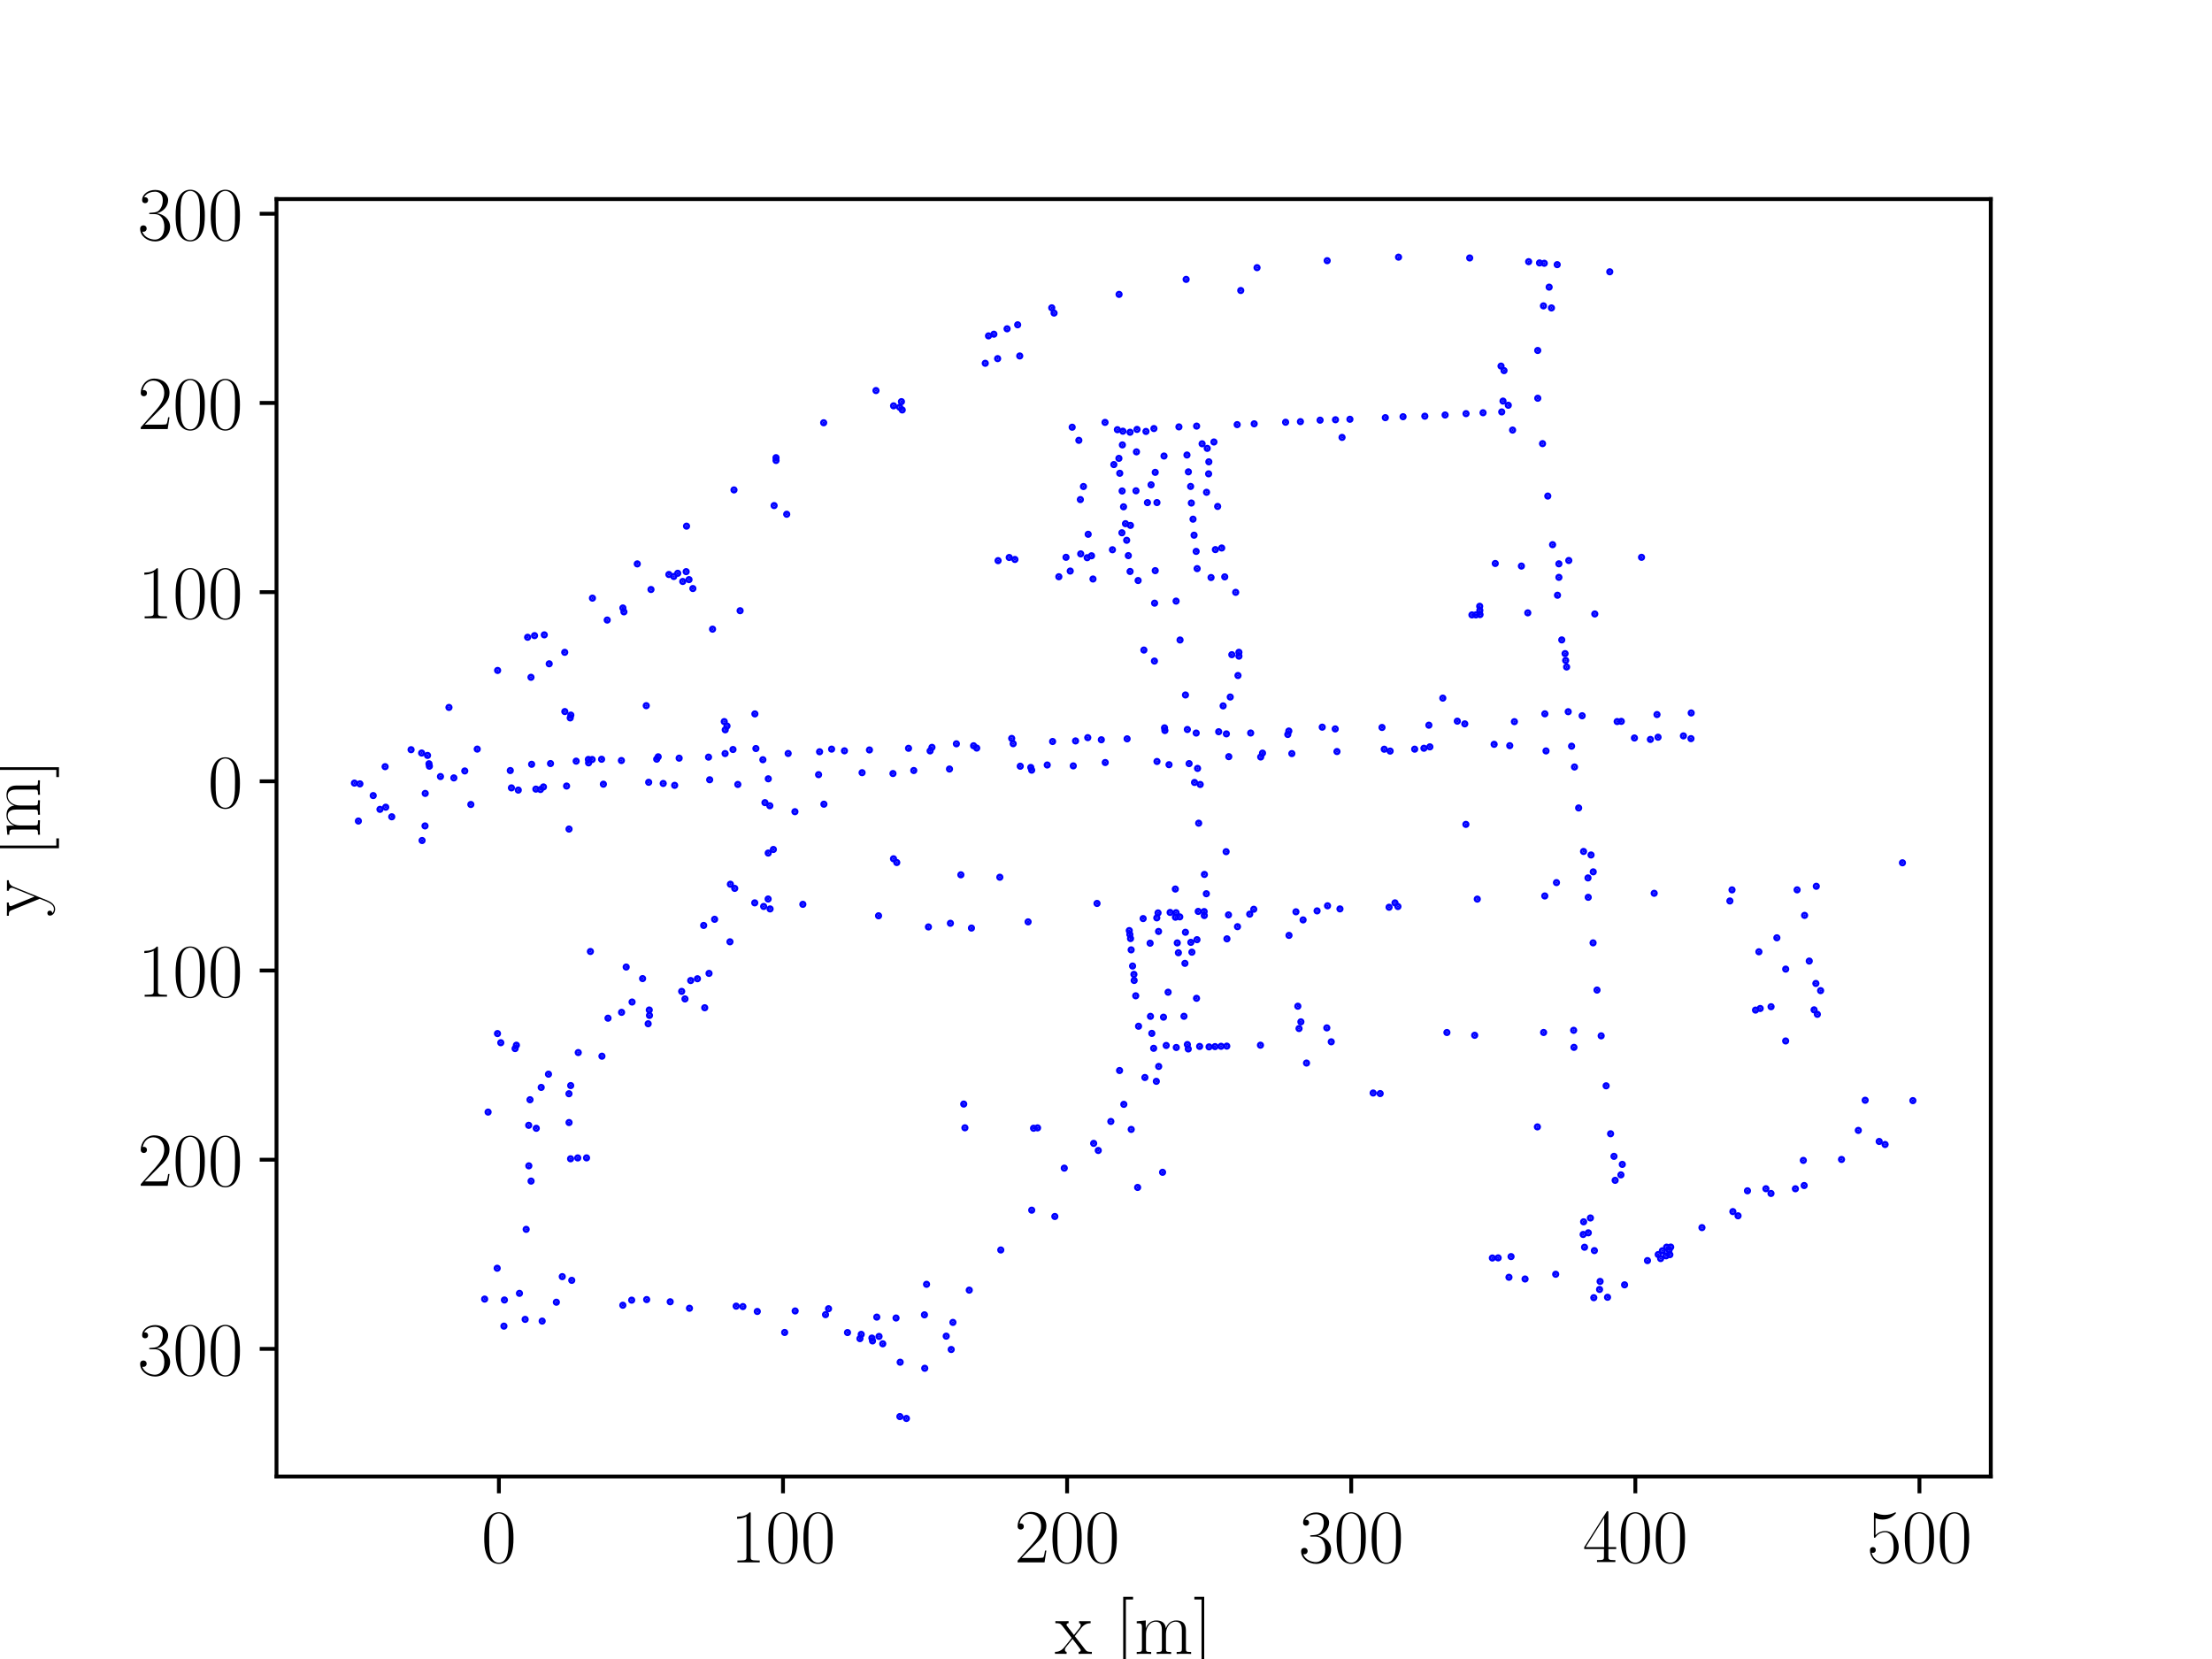 <?xml version="1.0" encoding="utf-8" standalone="no"?>
<!DOCTYPE svg PUBLIC "-//W3C//DTD SVG 1.1//EN"
  "http://www.w3.org/Graphics/SVG/1.1/DTD/svg11.dtd">
<!-- Created with matplotlib (http://matplotlib.org/) -->
<svg height="345.6pt" version="1.1" viewBox="0 0 460.8 345.6" width="460.8pt" xmlns="http://www.w3.org/2000/svg" xmlns:xlink="http://www.w3.org/1999/xlink">
 <defs>
  <style type="text/css">
*{stroke-linecap:butt;stroke-linejoin:round;}
  </style>
 </defs>
 <g id="figure_1">
  <g id="patch_1">
   <path d="M 0 345.6 
L 460.8 345.6 
L 460.8 0 
L 0 0 
z
" style="fill:#ffffff;"/>
  </g>
  <g id="axes_1">
   <g id="patch_2">
    <path d="M 57.6 307.584 
L 414.72 307.584 
L 414.72 41.472 
L 57.6 41.472 
z
" style="fill:#ffffff;"/>
   </g>
   <g id="PathCollection_1">
    <defs>
     <path d="M 0 0.25 
C 0.066 0.25 0.13 0.224 0.177 0.177 
C 0.224 0.13 0.25 0.066 0.25 0 
C 0.25 -0.066 0.224 -0.13 0.177 -0.177 
C 0.13 -0.224 0.066 -0.25 0 -0.25 
C -0.066 -0.25 -0.13 -0.224 -0.177 -0.177 
C -0.224 -0.13 -0.25 -0.066 -0.25 0 
C -0.25 0.066 -0.224 0.13 -0.177 0.177 
C -0.13 0.224 -0.066 0.25 0 0.25 
z
" id="md79a9e6f61" style="stroke:#0000ff;"/>
    </defs>
    <g clip-path="url(#p858abbca41)">
     <use style="fill:#0000ff;stroke:#0000ff;" x="129.447" xlink:href="#md79a9e6f61" y="158.433"/>
     <use style="fill:#0000ff;stroke:#0000ff;" x="122.612" xlink:href="#md79a9e6f61" y="158.919"/>
     <use style="fill:#0000ff;stroke:#0000ff;" x="125.322" xlink:href="#md79a9e6f61" y="158.166"/>
     <use style="fill:#0000ff;stroke:#0000ff;" x="123.356" xlink:href="#md79a9e6f61" y="158.219"/>
     <use style="fill:#0000ff;stroke:#0000ff;" x="114.682" xlink:href="#md79a9e6f61" y="159.061"/>
     <use style="fill:#0000ff;stroke:#0000ff;" x="110.75" xlink:href="#md79a9e6f61" y="159.214"/>
     <use style="fill:#0000ff;stroke:#0000ff;" x="106.302" xlink:href="#md79a9e6f61" y="160.518"/>
     <use style="fill:#0000ff;stroke:#0000ff;" x="99.416" xlink:href="#md79a9e6f61" y="156.052"/>
     <use style="fill:#0000ff;stroke:#0000ff;" x="85.635" xlink:href="#md79a9e6f61" y="156.176"/>
     <use style="fill:#0000ff;stroke:#0000ff;" x="96.821" xlink:href="#md79a9e6f61" y="160.601"/>
     <use style="fill:#0000ff;stroke:#0000ff;" x="89.366" xlink:href="#md79a9e6f61" y="159.102"/>
     <use style="fill:#0000ff;stroke:#0000ff;" x="94.547" xlink:href="#md79a9e6f61" y="162.05"/>
     <use style="fill:#0000ff;stroke:#0000ff;" x="80.353" xlink:href="#md79a9e6f61" y="168.154"/>
     <use style="fill:#0000ff;stroke:#0000ff;" x="81.611" xlink:href="#md79a9e6f61" y="170.151"/>
     <use style="fill:#0000ff;stroke:#0000ff;" x="88.538" xlink:href="#md79a9e6f61" y="172.054"/>
     <use style="fill:#0000ff;stroke:#0000ff;" x="106.539" xlink:href="#md79a9e6f61" y="164.13"/>
     <use style="fill:#0000ff;stroke:#0000ff;" x="111.631" xlink:href="#md79a9e6f61" y="164.386"/>
     <use style="fill:#0000ff;stroke:#0000ff;" x="113.213" xlink:href="#md79a9e6f61" y="163.93"/>
     <use style="fill:#0000ff;stroke:#0000ff;" x="118.029" xlink:href="#md79a9e6f61" y="163.744"/>
     <use style="fill:#0000ff;stroke:#0000ff;" x="125.695" xlink:href="#md79a9e6f61" y="163.36"/>
     <use style="fill:#0000ff;stroke:#0000ff;" x="88.581" xlink:href="#md79a9e6f61" y="165.283"/>
     <use style="fill:#0000ff;stroke:#0000ff;" x="87.837" xlink:href="#md79a9e6f61" y="156.869"/>
     <use style="fill:#0000ff;stroke:#0000ff;" x="89.063" xlink:href="#md79a9e6f61" y="157.367"/>
     <use style="fill:#0000ff;stroke:#0000ff;" x="74.974" xlink:href="#md79a9e6f61" y="163.295"/>
     <use style="fill:#0000ff;stroke:#0000ff;" x="77.749" xlink:href="#md79a9e6f61" y="165.734"/>
     <use style="fill:#0000ff;stroke:#0000ff;" x="98.085" xlink:href="#md79a9e6f61" y="167.587"/>
     <use style="fill:#0000ff;stroke:#0000ff;" x="135.132" xlink:href="#md79a9e6f61" y="162.964"/>
     <use style="fill:#0000ff;stroke:#0000ff;" x="136.802" xlink:href="#md79a9e6f61" y="158.146"/>
     <use style="fill:#0000ff;stroke:#0000ff;" x="138.161" xlink:href="#md79a9e6f61" y="163.21"/>
     <use style="fill:#0000ff;stroke:#0000ff;" x="112.59" xlink:href="#md79a9e6f61" y="164.467"/>
     <use style="fill:#0000ff;stroke:#0000ff;" x="141.481" xlink:href="#md79a9e6f61" y="157.94"/>
     <use style="fill:#0000ff;stroke:#0000ff;" x="118.54" xlink:href="#md79a9e6f61" y="172.709"/>
     <use style="fill:#0000ff;stroke:#0000ff;" x="117.663" xlink:href="#md79a9e6f61" y="148.231"/>
     <use style="fill:#0000ff;stroke:#0000ff;" x="147.839" xlink:href="#md79a9e6f61" y="162.438"/>
     <use style="fill:#0000ff;stroke:#0000ff;" x="147.601" xlink:href="#md79a9e6f61" y="157.725"/>
     <use style="fill:#0000ff;stroke:#0000ff;" x="152.696" xlink:href="#md79a9e6f61" y="156.135"/>
     <use style="fill:#0000ff;stroke:#0000ff;" x="153.702" xlink:href="#md79a9e6f61" y="163.414"/>
     <use style="fill:#0000ff;stroke:#0000ff;" x="134.626" xlink:href="#md79a9e6f61" y="147.006"/>
     <use style="fill:#0000ff;stroke:#0000ff;" x="157.467" xlink:href="#md79a9e6f61" y="155.929"/>
     <use style="fill:#0000ff;stroke:#0000ff;" x="158.921" xlink:href="#md79a9e6f61" y="158.265"/>
     <use style="fill:#0000ff;stroke:#0000ff;" x="160.049" xlink:href="#md79a9e6f61" y="162.237"/>
     <use style="fill:#0000ff;stroke:#0000ff;" x="151.05" xlink:href="#md79a9e6f61" y="156.981"/>
     <use style="fill:#0000ff;stroke:#0000ff;" x="164.188" xlink:href="#md79a9e6f61" y="156.961"/>
     <use style="fill:#0000ff;stroke:#0000ff;" x="170.524" xlink:href="#md79a9e6f61" y="161.376"/>
     <use style="fill:#0000ff;stroke:#0000ff;" x="140.543" xlink:href="#md79a9e6f61" y="163.599"/>
     <use style="fill:#0000ff;stroke:#0000ff;" x="170.734" xlink:href="#md79a9e6f61" y="156.606"/>
     <use style="fill:#0000ff;stroke:#0000ff;" x="160.37" xlink:href="#md79a9e6f61" y="167.852"/>
     <use style="fill:#0000ff;stroke:#0000ff;" x="157.255" xlink:href="#md79a9e6f61" y="148.72"/>
     <use style="fill:#0000ff;stroke:#0000ff;" x="175.913" xlink:href="#md79a9e6f61" y="156.41"/>
     <use style="fill:#0000ff;stroke:#0000ff;" x="159.353" xlink:href="#md79a9e6f61" y="167.203"/>
     <use style="fill:#0000ff;stroke:#0000ff;" x="179.587" xlink:href="#md79a9e6f61" y="160.961"/>
     <use style="fill:#0000ff;stroke:#0000ff;" x="151.078" xlink:href="#md79a9e6f61" y="152.034"/>
     <use style="fill:#0000ff;stroke:#0000ff;" x="160.034" xlink:href="#md79a9e6f61" y="177.707"/>
     <use style="fill:#0000ff;stroke:#0000ff;" x="150.873" xlink:href="#md79a9e6f61" y="150.317"/>
     <use style="fill:#0000ff;stroke:#0000ff;" x="181.124" xlink:href="#md79a9e6f61" y="156.228"/>
     <use style="fill:#0000ff;stroke:#0000ff;" x="137.113" xlink:href="#md79a9e6f61" y="157.653"/>
     <use style="fill:#0000ff;stroke:#0000ff;" x="173.24" xlink:href="#md79a9e6f61" y="156.057"/>
     <use style="fill:#0000ff;stroke:#0000ff;" x="151.449" xlink:href="#md79a9e6f61" y="151.238"/>
     <use style="fill:#0000ff;stroke:#0000ff;" x="165.598" xlink:href="#md79a9e6f61" y="169.088"/>
     <use style="fill:#0000ff;stroke:#0000ff;" x="153.058" xlink:href="#md79a9e6f61" y="185.065"/>
     <use style="fill:#0000ff;stroke:#0000ff;" x="160.016" xlink:href="#md79a9e6f61" y="187.281"/>
     <use style="fill:#0000ff;stroke:#0000ff;" x="161.107" xlink:href="#md79a9e6f61" y="176.96"/>
     <use style="fill:#0000ff;stroke:#0000ff;" x="171.634" xlink:href="#md79a9e6f61" y="167.527"/>
     <use style="fill:#0000ff;stroke:#0000ff;" x="159.086" xlink:href="#md79a9e6f61" y="188.831"/>
     <use style="fill:#0000ff;stroke:#0000ff;" x="157.227" xlink:href="#md79a9e6f61" y="188.08"/>
     <use style="fill:#0000ff;stroke:#0000ff;" x="160.425" xlink:href="#md79a9e6f61" y="189.344"/>
     <use style="fill:#0000ff;stroke:#0000ff;" x="152.154" xlink:href="#md79a9e6f61" y="184.201"/>
     <use style="fill:#0000ff;stroke:#0000ff;" x="152.065" xlink:href="#md79a9e6f61" y="196.194"/>
     <use style="fill:#0000ff;stroke:#0000ff;" x="167.248" xlink:href="#md79a9e6f61" y="188.387"/>
     <use style="fill:#0000ff;stroke:#0000ff;" x="183.019" xlink:href="#md79a9e6f61" y="190.774"/>
     <use style="fill:#0000ff;stroke:#0000ff;" x="148.865" xlink:href="#md79a9e6f61" y="191.504"/>
     <use style="fill:#0000ff;stroke:#0000ff;" x="197.987" xlink:href="#md79a9e6f61" y="192.335"/>
     <use style="fill:#0000ff;stroke:#0000ff;" x="193.408" xlink:href="#md79a9e6f61" y="193.098"/>
     <use style="fill:#0000ff;stroke:#0000ff;" x="186.813" xlink:href="#md79a9e6f61" y="179.681"/>
     <use style="fill:#0000ff;stroke:#0000ff;" x="186.134" xlink:href="#md79a9e6f61" y="178.899"/>
     <use style="fill:#0000ff;stroke:#0000ff;" x="202.372" xlink:href="#md79a9e6f61" y="193.333"/>
     <use style="fill:#0000ff;stroke:#0000ff;" x="214.171" xlink:href="#md79a9e6f61" y="192.04"/>
     <use style="fill:#0000ff;stroke:#0000ff;" x="200.166" xlink:href="#md79a9e6f61" y="182.24"/>
     <use style="fill:#0000ff;stroke:#0000ff;" x="228.531" xlink:href="#md79a9e6f61" y="188.202"/>
     <use style="fill:#0000ff;stroke:#0000ff;" x="208.282" xlink:href="#md79a9e6f61" y="182.743"/>
     <use style="fill:#0000ff;stroke:#0000ff;" x="238.139" xlink:href="#md79a9e6f61" y="191.356"/>
     <use style="fill:#0000ff;stroke:#0000ff;" x="240.983" xlink:href="#md79a9e6f61" y="191.209"/>
     <use style="fill:#0000ff;stroke:#0000ff;" x="241.242" xlink:href="#md79a9e6f61" y="190.175"/>
     <use style="fill:#0000ff;stroke:#0000ff;" x="244.999" xlink:href="#md79a9e6f61" y="190.132"/>
     <use style="fill:#0000ff;stroke:#0000ff;" x="245.768" xlink:href="#md79a9e6f61" y="190.999"/>
     <use style="fill:#0000ff;stroke:#0000ff;" x="243.759" xlink:href="#md79a9e6f61" y="190.078"/>
     <use style="fill:#0000ff;stroke:#0000ff;" x="250.847" xlink:href="#md79a9e6f61" y="189.896"/>
     <use style="fill:#0000ff;stroke:#0000ff;" x="250.878" xlink:href="#md79a9e6f61" y="190.723"/>
     <use style="fill:#0000ff;stroke:#0000ff;" x="251.303" xlink:href="#md79a9e6f61" y="186.179"/>
     <use style="fill:#0000ff;stroke:#0000ff;" x="235.639" xlink:href="#md79a9e6f61" y="197.873"/>
     <use style="fill:#0000ff;stroke:#0000ff;" x="235.249" xlink:href="#md79a9e6f61" y="193.859"/>
     <use style="fill:#0000ff;stroke:#0000ff;" x="235.37" xlink:href="#md79a9e6f61" y="194.668"/>
     <use style="fill:#0000ff;stroke:#0000ff;" x="235.511" xlink:href="#md79a9e6f61" y="195.518"/>
     <use style="fill:#0000ff;stroke:#0000ff;" x="255.915" xlink:href="#md79a9e6f61" y="190.589"/>
     <use style="fill:#0000ff;stroke:#0000ff;" x="235.936" xlink:href="#md79a9e6f61" y="201.243"/>
     <use style="fill:#0000ff;stroke:#0000ff;" x="236.266" xlink:href="#md79a9e6f61" y="204.247"/>
     <use style="fill:#0000ff;stroke:#0000ff;" x="236.216" xlink:href="#md79a9e6f61" y="202.978"/>
     <use style="fill:#0000ff;stroke:#0000ff;" x="236.592" xlink:href="#md79a9e6f61" y="207.444"/>
     <use style="fill:#0000ff;stroke:#0000ff;" x="260.341" xlink:href="#md79a9e6f61" y="190.433"/>
     <use style="fill:#0000ff;stroke:#0000ff;" x="261.183" xlink:href="#md79a9e6f61" y="189.414"/>
     <use style="fill:#0000ff;stroke:#0000ff;" x="249.354" xlink:href="#md79a9e6f61" y="195.753"/>
     <use style="fill:#0000ff;stroke:#0000ff;" x="241.346" xlink:href="#md79a9e6f61" y="194.035"/>
     <use style="fill:#0000ff;stroke:#0000ff;" x="257.794" xlink:href="#md79a9e6f61" y="193.04"/>
     <use style="fill:#0000ff;stroke:#0000ff;" x="246.949" xlink:href="#md79a9e6f61" y="194.205"/>
     <use style="fill:#0000ff;stroke:#0000ff;" x="269.97" xlink:href="#md79a9e6f61" y="189.944"/>
     <use style="fill:#0000ff;stroke:#0000ff;" x="250.901" xlink:href="#md79a9e6f61" y="182.158"/>
     <use style="fill:#0000ff;stroke:#0000ff;" x="271.457" xlink:href="#md79a9e6f61" y="191.635"/>
     <use style="fill:#0000ff;stroke:#0000ff;" x="248.078" xlink:href="#md79a9e6f61" y="196.31"/>
     <use style="fill:#0000ff;stroke:#0000ff;" x="248.298" xlink:href="#md79a9e6f61" y="198.355"/>
     <use style="fill:#0000ff;stroke:#0000ff;" x="244.842" xlink:href="#md79a9e6f61" y="185.204"/>
     <use style="fill:#0000ff;stroke:#0000ff;" x="246.841" xlink:href="#md79a9e6f61" y="200.684"/>
     <use style="fill:#0000ff;stroke:#0000ff;" x="255.423" xlink:href="#md79a9e6f61" y="177.42"/>
     <use style="fill:#0000ff;stroke:#0000ff;" x="274.372" xlink:href="#md79a9e6f61" y="189.752"/>
     <use style="fill:#0000ff;stroke:#0000ff;" x="245.248" xlink:href="#md79a9e6f61" y="196.427"/>
     <use style="fill:#0000ff;stroke:#0000ff;" x="245.48" xlink:href="#md79a9e6f61" y="198.477"/>
     <use style="fill:#0000ff;stroke:#0000ff;" x="255.594" xlink:href="#md79a9e6f61" y="195.576"/>
     <use style="fill:#0000ff;stroke:#0000ff;" x="249.707" xlink:href="#md79a9e6f61" y="171.484"/>
     <use style="fill:#0000ff;stroke:#0000ff;" x="276.551" xlink:href="#md79a9e6f61" y="188.694"/>
     <use style="fill:#0000ff;stroke:#0000ff;" x="248.842" xlink:href="#md79a9e6f61" y="162.999"/>
     <use style="fill:#0000ff;stroke:#0000ff;" x="243.528" xlink:href="#md79a9e6f61" y="159.299"/>
     <use style="fill:#0000ff;stroke:#0000ff;" x="247.71" xlink:href="#md79a9e6f61" y="159.073"/>
     <use style="fill:#0000ff;stroke:#0000ff;" x="249.609" xlink:href="#md79a9e6f61" y="189.861"/>
     <use style="fill:#0000ff;stroke:#0000ff;" x="249.19" xlink:href="#md79a9e6f61" y="152.708"/>
     <use style="fill:#0000ff;stroke:#0000ff;" x="242.67" xlink:href="#md79a9e6f61" y="152.187"/>
     <use style="fill:#0000ff;stroke:#0000ff;" x="247.347" xlink:href="#md79a9e6f61" y="151.965"/>
     <use style="fill:#0000ff;stroke:#0000ff;" x="241.023" xlink:href="#md79a9e6f61" y="158.628"/>
     <use style="fill:#0000ff;stroke:#0000ff;" x="249.472" xlink:href="#md79a9e6f61" y="160.072"/>
     <use style="fill:#0000ff;stroke:#0000ff;" x="255.477" xlink:href="#md79a9e6f61" y="152.879"/>
     <use style="fill:#0000ff;stroke:#0000ff;" x="246.955" xlink:href="#md79a9e6f61" y="144.775"/>
     <use style="fill:#0000ff;stroke:#0000ff;" x="234.798" xlink:href="#md79a9e6f61" y="153.911"/>
     <use style="fill:#0000ff;stroke:#0000ff;" x="260.536" xlink:href="#md79a9e6f61" y="152.696"/>
     <use style="fill:#0000ff;stroke:#0000ff;" x="229.428" xlink:href="#md79a9e6f61" y="154.105"/>
     <use style="fill:#0000ff;stroke:#0000ff;" x="226.601" xlink:href="#md79a9e6f61" y="153.664"/>
     <use style="fill:#0000ff;stroke:#0000ff;" x="268.487" xlink:href="#md79a9e6f61" y="152.286"/>
     <use style="fill:#0000ff;stroke:#0000ff;" x="224.057" xlink:href="#md79a9e6f61" y="154.347"/>
     <use style="fill:#0000ff;stroke:#0000ff;" x="219.276" xlink:href="#md79a9e6f61" y="154.467"/>
     <use style="fill:#0000ff;stroke:#0000ff;" x="255.98" xlink:href="#md79a9e6f61" y="157.625"/>
     <use style="fill:#0000ff;stroke:#0000ff;" x="230.241" xlink:href="#md79a9e6f61" y="158.847"/>
     <use style="fill:#0000ff;stroke:#0000ff;" x="269.114" xlink:href="#md79a9e6f61" y="156.985"/>
     <use style="fill:#0000ff;stroke:#0000ff;" x="218.161" xlink:href="#md79a9e6f61" y="159.363"/>
     <use style="fill:#0000ff;stroke:#0000ff;" x="262.627" xlink:href="#md79a9e6f61" y="157.695"/>
     <use style="fill:#0000ff;stroke:#0000ff;" x="223.583" xlink:href="#md79a9e6f61" y="159.547"/>
     <use style="fill:#0000ff;stroke:#0000ff;" x="242.591" xlink:href="#md79a9e6f61" y="151.624"/>
     <use style="fill:#0000ff;stroke:#0000ff;" x="275.444" xlink:href="#md79a9e6f61" y="151.481"/>
     <use style="fill:#0000ff;stroke:#0000ff;" x="278.516" xlink:href="#md79a9e6f61" y="156.559"/>
     <use style="fill:#0000ff;stroke:#0000ff;" x="278.151" xlink:href="#md79a9e6f61" y="151.846"/>
     <use style="fill:#0000ff;stroke:#0000ff;" x="250.028" xlink:href="#md79a9e6f61" y="163.419"/>
     <use style="fill:#0000ff;stroke:#0000ff;" x="253.875" xlink:href="#md79a9e6f61" y="152.433"/>
     <use style="fill:#0000ff;stroke:#0000ff;" x="287.899" xlink:href="#md79a9e6f61" y="151.543"/>
     <use style="fill:#0000ff;stroke:#0000ff;" x="288.36" xlink:href="#md79a9e6f61" y="156.077"/>
     <use style="fill:#0000ff;stroke:#0000ff;" x="289.592" xlink:href="#md79a9e6f61" y="156.464"/>
     <use style="fill:#0000ff;stroke:#0000ff;" x="257.894" xlink:href="#md79a9e6f61" y="140.721"/>
     <use style="fill:#0000ff;stroke:#0000ff;" x="297.868" xlink:href="#md79a9e6f61" y="155.583"/>
     <use style="fill:#0000ff;stroke:#0000ff;" x="297.661" xlink:href="#md79a9e6f61" y="151.069"/>
     <use style="fill:#0000ff;stroke:#0000ff;" x="303.584" xlink:href="#md79a9e6f61" y="150.23"/>
     <use style="fill:#0000ff;stroke:#0000ff;" x="305.14" xlink:href="#md79a9e6f61" y="150.794"/>
     <use style="fill:#0000ff;stroke:#0000ff;" x="311.254" xlink:href="#md79a9e6f61" y="155.053"/>
     <use style="fill:#0000ff;stroke:#0000ff;" x="263.005" xlink:href="#md79a9e6f61" y="156.883"/>
     <use style="fill:#0000ff;stroke:#0000ff;" x="314.51" xlink:href="#md79a9e6f61" y="155.336"/>
     <use style="fill:#0000ff;stroke:#0000ff;" x="315.476" xlink:href="#md79a9e6f61" y="150.335"/>
     <use style="fill:#0000ff;stroke:#0000ff;" x="326.688" xlink:href="#md79a9e6f61" y="148.261"/>
     <use style="fill:#0000ff;stroke:#0000ff;" x="300.563" xlink:href="#md79a9e6f61" y="145.431"/>
     <use style="fill:#0000ff;stroke:#0000ff;" x="329.59" xlink:href="#md79a9e6f61" y="149.105"/>
     <use style="fill:#0000ff;stroke:#0000ff;" x="321.821" xlink:href="#md79a9e6f61" y="148.703"/>
     <use style="fill:#0000ff;stroke:#0000ff;" x="336.885" xlink:href="#md79a9e6f61" y="150.312"/>
     <use style="fill:#0000ff;stroke:#0000ff;" x="327.39" xlink:href="#md79a9e6f61" y="155.444"/>
     <use style="fill:#0000ff;stroke:#0000ff;" x="337.747" xlink:href="#md79a9e6f61" y="150.272"/>
     <use style="fill:#0000ff;stroke:#0000ff;" x="340.481" xlink:href="#md79a9e6f61" y="153.736"/>
     <use style="fill:#0000ff;stroke:#0000ff;" x="343.805" xlink:href="#md79a9e6f61" y="154.035"/>
     <use style="fill:#0000ff;stroke:#0000ff;" x="345.402" xlink:href="#md79a9e6f61" y="153.574"/>
     <use style="fill:#0000ff;stroke:#0000ff;" x="345.183" xlink:href="#md79a9e6f61" y="148.854"/>
     <use style="fill:#0000ff;stroke:#0000ff;" x="327.994" xlink:href="#md79a9e6f61" y="159.777"/>
     <use style="fill:#0000ff;stroke:#0000ff;" x="326.353" xlink:href="#md79a9e6f61" y="138.945"/>
     <use style="fill:#0000ff;stroke:#0000ff;" x="326.158" xlink:href="#md79a9e6f61" y="137.585"/>
     <use style="fill:#0000ff;stroke:#0000ff;" x="326.034" xlink:href="#md79a9e6f61" y="136.157"/>
     <use style="fill:#0000ff;stroke:#0000ff;" x="328.86" xlink:href="#md79a9e6f61" y="168.31"/>
     <use style="fill:#0000ff;stroke:#0000ff;" x="322.063" xlink:href="#md79a9e6f61" y="156.433"/>
     <use style="fill:#0000ff;stroke:#0000ff;" x="350.687" xlink:href="#md79a9e6f61" y="153.299"/>
     <use style="fill:#0000ff;stroke:#0000ff;" x="325.343" xlink:href="#md79a9e6f61" y="133.304"/>
     <use style="fill:#0000ff;stroke:#0000ff;" x="352.308" xlink:href="#md79a9e6f61" y="148.522"/>
     <use style="fill:#0000ff;stroke:#0000ff;" x="296.63" xlink:href="#md79a9e6f61" y="155.873"/>
     <use style="fill:#0000ff;stroke:#0000ff;" x="318.266" xlink:href="#md79a9e6f61" y="127.668"/>
     <use style="fill:#0000ff;stroke:#0000ff;" x="324.455" xlink:href="#md79a9e6f61" y="123.997"/>
     <use style="fill:#0000ff;stroke:#0000ff;" x="324.749" xlink:href="#md79a9e6f61" y="120.272"/>
     <use style="fill:#0000ff;stroke:#0000ff;" x="324.745" xlink:href="#md79a9e6f61" y="117.452"/>
     <use style="fill:#0000ff;stroke:#0000ff;" x="326.807" xlink:href="#md79a9e6f61" y="116.762"/>
     <use style="fill:#0000ff;stroke:#0000ff;" x="308.246" xlink:href="#md79a9e6f61" y="126.294"/>
     <use style="fill:#0000ff;stroke:#0000ff;" x="323.433" xlink:href="#md79a9e6f61" y="113.468"/>
     <use style="fill:#0000ff;stroke:#0000ff;" x="308.321" xlink:href="#md79a9e6f61" y="128.031"/>
     <use style="fill:#0000ff;stroke:#0000ff;" x="306.631" xlink:href="#md79a9e6f61" y="128.096"/>
     <use style="fill:#0000ff;stroke:#0000ff;" x="307.459" xlink:href="#md79a9e6f61" y="128.092"/>
     <use style="fill:#0000ff;stroke:#0000ff;" x="308.279" xlink:href="#md79a9e6f61" y="127.161"/>
     <use style="fill:#0000ff;stroke:#0000ff;" x="316.937" xlink:href="#md79a9e6f61" y="117.924"/>
     <use style="fill:#0000ff;stroke:#0000ff;" x="332.225" xlink:href="#md79a9e6f61" y="127.901"/>
     <use style="fill:#0000ff;stroke:#0000ff;" x="311.49" xlink:href="#md79a9e6f61" y="117.384"/>
     <use style="fill:#0000ff;stroke:#0000ff;" x="341.961" xlink:href="#md79a9e6f61" y="116.1"/>
     <use style="fill:#0000ff;stroke:#0000ff;" x="322.433" xlink:href="#md79a9e6f61" y="103.339"/>
     <use style="fill:#0000ff;stroke:#0000ff;" x="321.338" xlink:href="#md79a9e6f61" y="92.418"/>
     <use style="fill:#0000ff;stroke:#0000ff;" x="315.1" xlink:href="#md79a9e6f61" y="89.59"/>
     <use style="fill:#0000ff;stroke:#0000ff;" x="314.204" xlink:href="#md79a9e6f61" y="84.422"/>
     <use style="fill:#0000ff;stroke:#0000ff;" x="320.346" xlink:href="#md79a9e6f61" y="82.96"/>
     <use style="fill:#0000ff;stroke:#0000ff;" x="312.839" xlink:href="#md79a9e6f61" y="85.813"/>
     <use style="fill:#0000ff;stroke:#0000ff;" x="313.316" xlink:href="#md79a9e6f61" y="77.204"/>
     <use style="fill:#0000ff;stroke:#0000ff;" x="312.691" xlink:href="#md79a9e6f61" y="76.264"/>
     <use style="fill:#0000ff;stroke:#0000ff;" x="320.337" xlink:href="#md79a9e6f61" y="73.011"/>
     <use style="fill:#0000ff;stroke:#0000ff;" x="308.945" xlink:href="#md79a9e6f61" y="85.982"/>
     <use style="fill:#0000ff;stroke:#0000ff;" x="305.401" xlink:href="#md79a9e6f61" y="86.169"/>
     <use style="fill:#0000ff;stroke:#0000ff;" x="301.043" xlink:href="#md79a9e6f61" y="86.45"/>
     <use style="fill:#0000ff;stroke:#0000ff;" x="296.816" xlink:href="#md79a9e6f61" y="86.698"/>
     <use style="fill:#0000ff;stroke:#0000ff;" x="292.281" xlink:href="#md79a9e6f61" y="86.808"/>
     <use style="fill:#0000ff;stroke:#0000ff;" x="288.589" xlink:href="#md79a9e6f61" y="87.003"/>
     <use style="fill:#0000ff;stroke:#0000ff;" x="313.106" xlink:href="#md79a9e6f61" y="83.552"/>
     <use style="fill:#0000ff;stroke:#0000ff;" x="281.214" xlink:href="#md79a9e6f61" y="87.341"/>
     <use style="fill:#0000ff;stroke:#0000ff;" x="279.574" xlink:href="#md79a9e6f61" y="91.117"/>
     <use style="fill:#0000ff;stroke:#0000ff;" x="278.204" xlink:href="#md79a9e6f61" y="87.441"/>
     <use style="fill:#0000ff;stroke:#0000ff;" x="274.999" xlink:href="#md79a9e6f61" y="87.53"/>
     <use style="fill:#0000ff;stroke:#0000ff;" x="270.902" xlink:href="#md79a9e6f61" y="87.835"/>
     <use style="fill:#0000ff;stroke:#0000ff;" x="267.814" xlink:href="#md79a9e6f61" y="87.958"/>
     <use style="fill:#0000ff;stroke:#0000ff;" x="261.27" xlink:href="#md79a9e6f61" y="88.29"/>
     <use style="fill:#0000ff;stroke:#0000ff;" x="257.728" xlink:href="#md79a9e6f61" y="88.454"/>
     <use style="fill:#0000ff;stroke:#0000ff;" x="252.885" xlink:href="#md79a9e6f61" y="92.072"/>
     <use style="fill:#0000ff;stroke:#0000ff;" x="251.487" xlink:href="#md79a9e6f61" y="93.404"/>
     <use style="fill:#0000ff;stroke:#0000ff;" x="250.421" xlink:href="#md79a9e6f61" y="92.448"/>
     <use style="fill:#0000ff;stroke:#0000ff;" x="249.276" xlink:href="#md79a9e6f61" y="88.763"/>
     <use style="fill:#0000ff;stroke:#0000ff;" x="247.267" xlink:href="#md79a9e6f61" y="94.786"/>
     <use style="fill:#0000ff;stroke:#0000ff;" x="245.591" xlink:href="#md79a9e6f61" y="88.928"/>
     <use style="fill:#0000ff;stroke:#0000ff;" x="240.382" xlink:href="#md79a9e6f61" y="89.276"/>
     <use style="fill:#0000ff;stroke:#0000ff;" x="242.486" xlink:href="#md79a9e6f61" y="94.996"/>
     <use style="fill:#0000ff;stroke:#0000ff;" x="240.654" xlink:href="#md79a9e6f61" y="98.398"/>
     <use style="fill:#0000ff;stroke:#0000ff;" x="236.861" xlink:href="#md79a9e6f61" y="89.453"/>
     <use style="fill:#0000ff;stroke:#0000ff;" x="236.745" xlink:href="#md79a9e6f61" y="94.13"/>
     <use style="fill:#0000ff;stroke:#0000ff;" x="247.561" xlink:href="#md79a9e6f61" y="98.295"/>
     <use style="fill:#0000ff;stroke:#0000ff;" x="251.823" xlink:href="#md79a9e6f61" y="96.205"/>
     <use style="fill:#0000ff;stroke:#0000ff;" x="239.793" xlink:href="#md79a9e6f61" y="100.997"/>
     <use style="fill:#0000ff;stroke:#0000ff;" x="233.915" xlink:href="#md79a9e6f61" y="89.825"/>
     <use style="fill:#0000ff;stroke:#0000ff;" x="233.813" xlink:href="#md79a9e6f61" y="92.683"/>
     <use style="fill:#0000ff;stroke:#0000ff;" x="232.77" xlink:href="#md79a9e6f61" y="89.513"/>
     <use style="fill:#0000ff;stroke:#0000ff;" x="233.089" xlink:href="#md79a9e6f61" y="95.485"/>
     <use style="fill:#0000ff;stroke:#0000ff;" x="241.015" xlink:href="#md79a9e6f61" y="104.693"/>
     <use style="fill:#0000ff;stroke:#0000ff;" x="251.777" xlink:href="#md79a9e6f61" y="98.71"/>
     <use style="fill:#0000ff;stroke:#0000ff;" x="248.178" xlink:href="#md79a9e6f61" y="104.789"/>
     <use style="fill:#0000ff;stroke:#0000ff;" x="233.267" xlink:href="#md79a9e6f61" y="98.593"/>
     <use style="fill:#0000ff;stroke:#0000ff;" x="251.347" xlink:href="#md79a9e6f61" y="102.549"/>
     <use style="fill:#0000ff;stroke:#0000ff;" x="230.2" xlink:href="#md79a9e6f61" y="87.992"/>
     <use style="fill:#0000ff;stroke:#0000ff;" x="248.528" xlink:href="#md79a9e6f61" y="108.155"/>
     <use style="fill:#0000ff;stroke:#0000ff;" x="253.659" xlink:href="#md79a9e6f61" y="105.499"/>
     <use style="fill:#0000ff;stroke:#0000ff;" x="248.026" xlink:href="#md79a9e6f61" y="101.335"/>
     <use style="fill:#0000ff;stroke:#0000ff;" x="233.76" xlink:href="#md79a9e6f61" y="102.282"/>
     <use style="fill:#0000ff;stroke:#0000ff;" x="239.034" xlink:href="#md79a9e6f61" y="104.704"/>
     <use style="fill:#0000ff;stroke:#0000ff;" x="224.743" xlink:href="#md79a9e6f61" y="91.728"/>
     <use style="fill:#0000ff;stroke:#0000ff;" x="234.055" xlink:href="#md79a9e6f61" y="105.576"/>
     <use style="fill:#0000ff;stroke:#0000ff;" x="232.036" xlink:href="#md79a9e6f61" y="96.779"/>
     <use style="fill:#0000ff;stroke:#0000ff;" x="225.702" xlink:href="#md79a9e6f61" y="101.349"/>
     <use style="fill:#0000ff;stroke:#0000ff;" x="238.724" xlink:href="#md79a9e6f61" y="89.875"/>
     <use style="fill:#0000ff;stroke:#0000ff;" x="234.458" xlink:href="#md79a9e6f61" y="109.092"/>
     <use style="fill:#0000ff;stroke:#0000ff;" x="236.646" xlink:href="#md79a9e6f61" y="102.243"/>
     <use style="fill:#0000ff;stroke:#0000ff;" x="223.355" xlink:href="#md79a9e6f61" y="88.998"/>
     <use style="fill:#0000ff;stroke:#0000ff;" x="235.414" xlink:href="#md79a9e6f61" y="90.042"/>
     <use style="fill:#0000ff;stroke:#0000ff;" x="226.687" xlink:href="#md79a9e6f61" y="111.302"/>
     <use style="fill:#0000ff;stroke:#0000ff;" x="234.705" xlink:href="#md79a9e6f61" y="112.55"/>
     <use style="fill:#0000ff;stroke:#0000ff;" x="225.059" xlink:href="#md79a9e6f61" y="104.072"/>
     <use style="fill:#0000ff;stroke:#0000ff;" x="231.743" xlink:href="#md79a9e6f61" y="114.523"/>
     <use style="fill:#0000ff;stroke:#0000ff;" x="225.131" xlink:href="#md79a9e6f61" y="115.381"/>
     <use style="fill:#0000ff;stroke:#0000ff;" x="226.476" xlink:href="#md79a9e6f61" y="116.177"/>
     <use style="fill:#0000ff;stroke:#0000ff;" x="235.051" xlink:href="#md79a9e6f61" y="115.745"/>
     <use style="fill:#0000ff;stroke:#0000ff;" x="248.744" xlink:href="#md79a9e6f61" y="111.49"/>
     <use style="fill:#0000ff;stroke:#0000ff;" x="235.416" xlink:href="#md79a9e6f61" y="119.045"/>
     <use style="fill:#0000ff;stroke:#0000ff;" x="249.18" xlink:href="#md79a9e6f61" y="114.864"/>
     <use style="fill:#0000ff;stroke:#0000ff;" x="227.689" xlink:href="#md79a9e6f61" y="120.616"/>
     <use style="fill:#0000ff;stroke:#0000ff;" x="240.655" xlink:href="#md79a9e6f61" y="118.875"/>
     <use style="fill:#0000ff;stroke:#0000ff;" x="237.091" xlink:href="#md79a9e6f61" y="120.934"/>
     <use style="fill:#0000ff;stroke:#0000ff;" x="253.184" xlink:href="#md79a9e6f61" y="114.492"/>
     <use style="fill:#0000ff;stroke:#0000ff;" x="249.386" xlink:href="#md79a9e6f61" y="118.453"/>
     <use style="fill:#0000ff;stroke:#0000ff;" x="254.504" xlink:href="#md79a9e6f61" y="114.156"/>
     <use style="fill:#0000ff;stroke:#0000ff;" x="252.285" xlink:href="#md79a9e6f61" y="120.31"/>
     <use style="fill:#0000ff;stroke:#0000ff;" x="222.949" xlink:href="#md79a9e6f61" y="118.959"/>
     <use style="fill:#0000ff;stroke:#0000ff;" x="245.001" xlink:href="#md79a9e6f61" y="125.219"/>
     <use style="fill:#0000ff;stroke:#0000ff;" x="240.524" xlink:href="#md79a9e6f61" y="125.651"/>
     <use style="fill:#0000ff;stroke:#0000ff;" x="255.135" xlink:href="#md79a9e6f61" y="120.169"/>
     <use style="fill:#0000ff;stroke:#0000ff;" x="220.577" xlink:href="#md79a9e6f61" y="120.144"/>
     <use style="fill:#0000ff;stroke:#0000ff;" x="222.068" xlink:href="#md79a9e6f61" y="116.097"/>
     <use style="fill:#0000ff;stroke:#0000ff;" x="207.919" xlink:href="#md79a9e6f61" y="116.793"/>
     <use style="fill:#0000ff;stroke:#0000ff;" x="210.238" xlink:href="#md79a9e6f61" y="116.133"/>
     <use style="fill:#0000ff;stroke:#0000ff;" x="211.424" xlink:href="#md79a9e6f61" y="116.544"/>
     <use style="fill:#0000ff;stroke:#0000ff;" x="257.417" xlink:href="#md79a9e6f61" y="123.393"/>
     <use style="fill:#0000ff;stroke:#0000ff;" x="245.826" xlink:href="#md79a9e6f61" y="133.32"/>
     <use style="fill:#0000ff;stroke:#0000ff;" x="256.609" xlink:href="#md79a9e6f61" y="136.382"/>
     <use style="fill:#0000ff;stroke:#0000ff;" x="240.487" xlink:href="#md79a9e6f61" y="137.711"/>
     <use style="fill:#0000ff;stroke:#0000ff;" x="227.387" xlink:href="#md79a9e6f61" y="115.778"/>
     <use style="fill:#0000ff;stroke:#0000ff;" x="233.716" xlink:href="#md79a9e6f61" y="110.989"/>
     <use style="fill:#0000ff;stroke:#0000ff;" x="235.496" xlink:href="#md79a9e6f61" y="109.45"/>
     <use style="fill:#0000ff;stroke:#0000ff;" x="258.094" xlink:href="#md79a9e6f61" y="136.689"/>
     <use style="fill:#0000ff;stroke:#0000ff;" x="238.294" xlink:href="#md79a9e6f61" y="135.419"/>
     <use style="fill:#0000ff;stroke:#0000ff;" x="258.088" xlink:href="#md79a9e6f61" y="135.884"/>
     <use style="fill:#0000ff;stroke:#0000ff;" x="254.8" xlink:href="#md79a9e6f61" y="147.049"/>
     <use style="fill:#0000ff;stroke:#0000ff;" x="256.282" xlink:href="#md79a9e6f61" y="145.203"/>
     <use style="fill:#0000ff;stroke:#0000ff;" x="212.536" xlink:href="#md79a9e6f61" y="159.618"/>
     <use style="fill:#0000ff;stroke:#0000ff;" x="211.064" xlink:href="#md79a9e6f61" y="154.927"/>
     <use style="fill:#0000ff;stroke:#0000ff;" x="268.27" xlink:href="#md79a9e6f61" y="153.005"/>
     <use style="fill:#0000ff;stroke:#0000ff;" x="214.732" xlink:href="#md79a9e6f61" y="159.874"/>
     <use style="fill:#0000ff;stroke:#0000ff;" x="202.816" xlink:href="#md79a9e6f61" y="155.357"/>
     <use style="fill:#0000ff;stroke:#0000ff;" x="197.798" xlink:href="#md79a9e6f61" y="160.202"/>
     <use style="fill:#0000ff;stroke:#0000ff;" x="194.148" xlink:href="#md79a9e6f61" y="155.684"/>
     <use style="fill:#0000ff;stroke:#0000ff;" x="199.233" xlink:href="#md79a9e6f61" y="154.95"/>
     <use style="fill:#0000ff;stroke:#0000ff;" x="214.919" xlink:href="#md79a9e6f61" y="160.437"/>
     <use style="fill:#0000ff;stroke:#0000ff;" x="189.266" xlink:href="#md79a9e6f61" y="155.884"/>
     <use style="fill:#0000ff;stroke:#0000ff;" x="186.021" xlink:href="#md79a9e6f61" y="161.142"/>
     <use style="fill:#0000ff;stroke:#0000ff;" x="210.754" xlink:href="#md79a9e6f61" y="153.83"/>
     <use style="fill:#0000ff;stroke:#0000ff;" x="190.355" xlink:href="#md79a9e6f61" y="160.511"/>
     <use style="fill:#0000ff;stroke:#0000ff;" x="203.47" xlink:href="#md79a9e6f61" y="155.837"/>
     <use style="fill:#0000ff;stroke:#0000ff;" x="193.756" xlink:href="#md79a9e6f61" y="156.427"/>
     <use style="fill:#0000ff;stroke:#0000ff;" x="145.288" xlink:href="#md79a9e6f61" y="203.888"/>
     <use style="fill:#0000ff;stroke:#0000ff;" x="143.885" xlink:href="#md79a9e6f61" y="204.263"/>
     <use style="fill:#0000ff;stroke:#0000ff;" x="147.705" xlink:href="#md79a9e6f61" y="202.774"/>
     <use style="fill:#0000ff;stroke:#0000ff;" x="142.006" xlink:href="#md79a9e6f61" y="206.52"/>
     <use style="fill:#0000ff;stroke:#0000ff;" x="146.589" xlink:href="#md79a9e6f61" y="192.782"/>
     <use style="fill:#0000ff;stroke:#0000ff;" x="135.254" xlink:href="#md79a9e6f61" y="210.399"/>
     <use style="fill:#0000ff;stroke:#0000ff;" x="131.672" xlink:href="#md79a9e6f61" y="208.738"/>
     <use style="fill:#0000ff;stroke:#0000ff;" x="135.299" xlink:href="#md79a9e6f61" y="211.534"/>
     <use style="fill:#0000ff;stroke:#0000ff;" x="129.485" xlink:href="#md79a9e6f61" y="210.887"/>
     <use style="fill:#0000ff;stroke:#0000ff;" x="135.024" xlink:href="#md79a9e6f61" y="213.267"/>
     <use style="fill:#0000ff;stroke:#0000ff;" x="142.693" xlink:href="#md79a9e6f61" y="208.092"/>
     <use style="fill:#0000ff;stroke:#0000ff;" x="126.658" xlink:href="#md79a9e6f61" y="212.109"/>
     <use style="fill:#0000ff;stroke:#0000ff;" x="133.864" xlink:href="#md79a9e6f61" y="203.857"/>
     <use style="fill:#0000ff;stroke:#0000ff;" x="125.395" xlink:href="#md79a9e6f61" y="220.026"/>
     <use style="fill:#0000ff;stroke:#0000ff;" x="146.806" xlink:href="#md79a9e6f61" y="209.932"/>
     <use style="fill:#0000ff;stroke:#0000ff;" x="122.992" xlink:href="#md79a9e6f61" y="198.211"/>
     <use style="fill:#0000ff;stroke:#0000ff;" x="120.46" xlink:href="#md79a9e6f61" y="219.267"/>
     <use style="fill:#0000ff;stroke:#0000ff;" x="130.445" xlink:href="#md79a9e6f61" y="201.451"/>
     <use style="fill:#0000ff;stroke:#0000ff;" x="118.887" xlink:href="#md79a9e6f61" y="226.143"/>
     <use style="fill:#0000ff;stroke:#0000ff;" x="118.523" xlink:href="#md79a9e6f61" y="227.845"/>
     <use style="fill:#0000ff;stroke:#0000ff;" x="112.742" xlink:href="#md79a9e6f61" y="226.527"/>
     <use style="fill:#0000ff;stroke:#0000ff;" x="114.258" xlink:href="#md79a9e6f61" y="223.77"/>
     <use style="fill:#0000ff;stroke:#0000ff;" x="110.136" xlink:href="#md79a9e6f61" y="234.421"/>
     <use style="fill:#0000ff;stroke:#0000ff;" x="111.713" xlink:href="#md79a9e6f61" y="235.045"/>
     <use style="fill:#0000ff;stroke:#0000ff;" x="107.303" xlink:href="#md79a9e6f61" y="218.438"/>
     <use style="fill:#0000ff;stroke:#0000ff;" x="104.324" xlink:href="#md79a9e6f61" y="217.218"/>
     <use style="fill:#0000ff;stroke:#0000ff;" x="107.575" xlink:href="#md79a9e6f61" y="217.735"/>
     <use style="fill:#0000ff;stroke:#0000ff;" x="103.636" xlink:href="#md79a9e6f61" y="215.311"/>
     <use style="fill:#0000ff;stroke:#0000ff;" x="110.41" xlink:href="#md79a9e6f61" y="229.095"/>
     <use style="fill:#0000ff;stroke:#0000ff;" x="110.165" xlink:href="#md79a9e6f61" y="242.865"/>
     <use style="fill:#0000ff;stroke:#0000ff;" x="101.678" xlink:href="#md79a9e6f61" y="231.667"/>
     <use style="fill:#0000ff;stroke:#0000ff;" x="110.632" xlink:href="#md79a9e6f61" y="246.044"/>
     <use style="fill:#0000ff;stroke:#0000ff;" x="118.543" xlink:href="#md79a9e6f61" y="233.845"/>
     <use style="fill:#0000ff;stroke:#0000ff;" x="109.611" xlink:href="#md79a9e6f61" y="256.092"/>
     <use style="fill:#0000ff;stroke:#0000ff;" x="118.862" xlink:href="#md79a9e6f61" y="241.398"/>
     <use style="fill:#0000ff;stroke:#0000ff;" x="120.355" xlink:href="#md79a9e6f61" y="241.216"/>
     <use style="fill:#0000ff;stroke:#0000ff;" x="122.188" xlink:href="#md79a9e6f61" y="241.208"/>
     <use style="fill:#0000ff;stroke:#0000ff;" x="108.212" xlink:href="#md79a9e6f61" y="269.427"/>
     <use style="fill:#0000ff;stroke:#0000ff;" x="109.396" xlink:href="#md79a9e6f61" y="274.848"/>
     <use style="fill:#0000ff;stroke:#0000ff;" x="117.13" xlink:href="#md79a9e6f61" y="265.945"/>
     <use style="fill:#0000ff;stroke:#0000ff;" x="112.944" xlink:href="#md79a9e6f61" y="275.206"/>
     <use style="fill:#0000ff;stroke:#0000ff;" x="119.107" xlink:href="#md79a9e6f61" y="266.717"/>
     <use style="fill:#0000ff;stroke:#0000ff;" x="103.573" xlink:href="#md79a9e6f61" y="264.196"/>
     <use style="fill:#0000ff;stroke:#0000ff;" x="104.977" xlink:href="#md79a9e6f61" y="276.258"/>
     <use style="fill:#0000ff;stroke:#0000ff;" x="100.96" xlink:href="#md79a9e6f61" y="270.622"/>
     <use style="fill:#0000ff;stroke:#0000ff;" x="105.078" xlink:href="#md79a9e6f61" y="270.809"/>
     <use style="fill:#0000ff;stroke:#0000ff;" x="115.901" xlink:href="#md79a9e6f61" y="271.275"/>
     <use style="fill:#0000ff;stroke:#0000ff;" x="129.745" xlink:href="#md79a9e6f61" y="271.901"/>
     <use style="fill:#0000ff;stroke:#0000ff;" x="131.59" xlink:href="#md79a9e6f61" y="270.844"/>
     <use style="fill:#0000ff;stroke:#0000ff;" x="143.63" xlink:href="#md79a9e6f61" y="272.534"/>
     <use style="fill:#0000ff;stroke:#0000ff;" x="134.714" xlink:href="#md79a9e6f61" y="270.725"/>
     <use style="fill:#0000ff;stroke:#0000ff;" x="139.615" xlink:href="#md79a9e6f61" y="271.182"/>
     <use style="fill:#0000ff;stroke:#0000ff;" x="157.758" xlink:href="#md79a9e6f61" y="273.199"/>
     <use style="fill:#0000ff;stroke:#0000ff;" x="154.758" xlink:href="#md79a9e6f61" y="272.184"/>
     <use style="fill:#0000ff;stroke:#0000ff;" x="163.46" xlink:href="#md79a9e6f61" y="277.575"/>
     <use style="fill:#0000ff;stroke:#0000ff;" x="171.974" xlink:href="#md79a9e6f61" y="273.866"/>
     <use style="fill:#0000ff;stroke:#0000ff;" x="176.552" xlink:href="#md79a9e6f61" y="277.593"/>
     <use style="fill:#0000ff;stroke:#0000ff;" x="179.408" xlink:href="#md79a9e6f61" y="277.97"/>
     <use style="fill:#0000ff;stroke:#0000ff;" x="182.651" xlink:href="#md79a9e6f61" y="274.377"/>
     <use style="fill:#0000ff;stroke:#0000ff;" x="165.648" xlink:href="#md79a9e6f61" y="273.098"/>
     <use style="fill:#0000ff;stroke:#0000ff;" x="181.633" xlink:href="#md79a9e6f61" y="278.741"/>
     <use style="fill:#0000ff;stroke:#0000ff;" x="186.661" xlink:href="#md79a9e6f61" y="274.566"/>
     <use style="fill:#0000ff;stroke:#0000ff;" x="179.142" xlink:href="#md79a9e6f61" y="278.858"/>
     <use style="fill:#0000ff;stroke:#0000ff;" x="172.601" xlink:href="#md79a9e6f61" y="272.628"/>
     <use style="fill:#0000ff;stroke:#0000ff;" x="183.118" xlink:href="#md79a9e6f61" y="278.404"/>
     <use style="fill:#0000ff;stroke:#0000ff;" x="183.894" xlink:href="#md79a9e6f61" y="279.936"/>
     <use style="fill:#0000ff;stroke:#0000ff;" x="192.58" xlink:href="#md79a9e6f61" y="273.903"/>
     <use style="fill:#0000ff;stroke:#0000ff;" x="198.51" xlink:href="#md79a9e6f61" y="275.478"/>
     <use style="fill:#0000ff;stroke:#0000ff;" x="197.115" xlink:href="#md79a9e6f61" y="278.345"/>
     <use style="fill:#0000ff;stroke:#0000ff;" x="198.155" xlink:href="#md79a9e6f61" y="281.126"/>
     <use style="fill:#0000ff;stroke:#0000ff;" x="187.522" xlink:href="#md79a9e6f61" y="283.773"/>
     <use style="fill:#0000ff;stroke:#0000ff;" x="153.356" xlink:href="#md79a9e6f61" y="272.094"/>
     <use style="fill:#0000ff;stroke:#0000ff;" x="187.461" xlink:href="#md79a9e6f61" y="295.096"/>
     <use style="fill:#0000ff;stroke:#0000ff;" x="193.018" xlink:href="#md79a9e6f61" y="267.541"/>
     <use style="fill:#0000ff;stroke:#0000ff;" x="201.914" xlink:href="#md79a9e6f61" y="268.757"/>
     <use style="fill:#0000ff;stroke:#0000ff;" x="192.641" xlink:href="#md79a9e6f61" y="285.035"/>
     <use style="fill:#0000ff;stroke:#0000ff;" x="188.823" xlink:href="#md79a9e6f61" y="295.488"/>
     <use style="fill:#0000ff;stroke:#0000ff;" x="181.763" xlink:href="#md79a9e6f61" y="279.34"/>
     <use style="fill:#0000ff;stroke:#0000ff;" x="208.48" xlink:href="#md79a9e6f61" y="260.394"/>
     <use style="fill:#0000ff;stroke:#0000ff;" x="214.925" xlink:href="#md79a9e6f61" y="252.101"/>
     <use style="fill:#0000ff;stroke:#0000ff;" x="219.741" xlink:href="#md79a9e6f61" y="253.412"/>
     <use style="fill:#0000ff;stroke:#0000ff;" x="221.707" xlink:href="#md79a9e6f61" y="243.342"/>
     <use style="fill:#0000ff;stroke:#0000ff;" x="227.831" xlink:href="#md79a9e6f61" y="238.186"/>
     <use style="fill:#0000ff;stroke:#0000ff;" x="228.789" xlink:href="#md79a9e6f61" y="239.663"/>
     <use style="fill:#0000ff;stroke:#0000ff;" x="231.409" xlink:href="#md79a9e6f61" y="233.619"/>
     <use style="fill:#0000ff;stroke:#0000ff;" x="234.113" xlink:href="#md79a9e6f61" y="230.055"/>
     <use style="fill:#0000ff;stroke:#0000ff;" x="215.31" xlink:href="#md79a9e6f61" y="235.033"/>
     <use style="fill:#0000ff;stroke:#0000ff;" x="242.185" xlink:href="#md79a9e6f61" y="244.21"/>
     <use style="fill:#0000ff;stroke:#0000ff;" x="200.762" xlink:href="#md79a9e6f61" y="229.997"/>
     <use style="fill:#0000ff;stroke:#0000ff;" x="201.009" xlink:href="#md79a9e6f61" y="234.944"/>
     <use style="fill:#0000ff;stroke:#0000ff;" x="236.99" xlink:href="#md79a9e6f61" y="247.363"/>
     <use style="fill:#0000ff;stroke:#0000ff;" x="233.224" xlink:href="#md79a9e6f61" y="223.008"/>
     <use style="fill:#0000ff;stroke:#0000ff;" x="238.501" xlink:href="#md79a9e6f61" y="224.46"/>
     <use style="fill:#0000ff;stroke:#0000ff;" x="240.885" xlink:href="#md79a9e6f61" y="225.258"/>
     <use style="fill:#0000ff;stroke:#0000ff;" x="241.376" xlink:href="#md79a9e6f61" y="222.156"/>
     <use style="fill:#0000ff;stroke:#0000ff;" x="216.144" xlink:href="#md79a9e6f61" y="234.959"/>
     <use style="fill:#0000ff;stroke:#0000ff;" x="240.328" xlink:href="#md79a9e6f61" y="218.382"/>
     <use style="fill:#0000ff;stroke:#0000ff;" x="235.655" xlink:href="#md79a9e6f61" y="235.276"/>
     <use style="fill:#0000ff;stroke:#0000ff;" x="242.941" xlink:href="#md79a9e6f61" y="217.79"/>
     <use style="fill:#0000ff;stroke:#0000ff;" x="245.042" xlink:href="#md79a9e6f61" y="218.208"/>
     <use style="fill:#0000ff;stroke:#0000ff;" x="239.946" xlink:href="#md79a9e6f61" y="215.272"/>
     <use style="fill:#0000ff;stroke:#0000ff;" x="247.538" xlink:href="#md79a9e6f61" y="218.518"/>
     <use style="fill:#0000ff;stroke:#0000ff;" x="247.351" xlink:href="#md79a9e6f61" y="217.597"/>
     <use style="fill:#0000ff;stroke:#0000ff;" x="237.181" xlink:href="#md79a9e6f61" y="213.784"/>
     <use style="fill:#0000ff;stroke:#0000ff;" x="249.908" xlink:href="#md79a9e6f61" y="217.989"/>
     <use style="fill:#0000ff;stroke:#0000ff;" x="239.661" xlink:href="#md79a9e6f61" y="211.723"/>
     <use style="fill:#0000ff;stroke:#0000ff;" x="242.377" xlink:href="#md79a9e6f61" y="211.894"/>
     <use style="fill:#0000ff;stroke:#0000ff;" x="246.645" xlink:href="#md79a9e6f61" y="211.709"/>
     <use style="fill:#0000ff;stroke:#0000ff;" x="249.258" xlink:href="#md79a9e6f61" y="207.965"/>
     <use style="fill:#0000ff;stroke:#0000ff;" x="262.577" xlink:href="#md79a9e6f61" y="217.731"/>
     <use style="fill:#0000ff;stroke:#0000ff;" x="243.338" xlink:href="#md79a9e6f61" y="206.693"/>
     <use style="fill:#0000ff;stroke:#0000ff;" x="251.867" xlink:href="#md79a9e6f61" y="218.083"/>
     <use style="fill:#0000ff;stroke:#0000ff;" x="255.561" xlink:href="#md79a9e6f61" y="217.925"/>
     <use style="fill:#0000ff;stroke:#0000ff;" x="253.115" xlink:href="#md79a9e6f61" y="218.024"/>
     <use style="fill:#0000ff;stroke:#0000ff;" x="254.371" xlink:href="#md79a9e6f61" y="217.961"/>
     <use style="fill:#0000ff;stroke:#0000ff;" x="239.59" xlink:href="#md79a9e6f61" y="196.485"/>
     <use style="fill:#0000ff;stroke:#0000ff;" x="279.139" xlink:href="#md79a9e6f61" y="189.339"/>
     <use style="fill:#0000ff;stroke:#0000ff;" x="268.523" xlink:href="#md79a9e6f61" y="194.856"/>
     <use style="fill:#0000ff;stroke:#0000ff;" x="289.372" xlink:href="#md79a9e6f61" y="188.993"/>
     <use style="fill:#0000ff;stroke:#0000ff;" x="290.603" xlink:href="#md79a9e6f61" y="188.081"/>
     <use style="fill:#0000ff;stroke:#0000ff;" x="291.212" xlink:href="#md79a9e6f61" y="188.844"/>
     <use style="fill:#0000ff;stroke:#0000ff;" x="307.744" xlink:href="#md79a9e6f61" y="187.299"/>
     <use style="fill:#0000ff;stroke:#0000ff;" x="321.807" xlink:href="#md79a9e6f61" y="186.644"/>
     <use style="fill:#0000ff;stroke:#0000ff;" x="324.242" xlink:href="#md79a9e6f61" y="183.862"/>
     <use style="fill:#0000ff;stroke:#0000ff;" x="330.858" xlink:href="#md79a9e6f61" y="186.925"/>
     <use style="fill:#0000ff;stroke:#0000ff;" x="305.371" xlink:href="#md79a9e6f61" y="171.733"/>
     <use style="fill:#0000ff;stroke:#0000ff;" x="331.9" xlink:href="#md79a9e6f61" y="181.621"/>
     <use style="fill:#0000ff;stroke:#0000ff;" x="330.809" xlink:href="#md79a9e6f61" y="182.885"/>
     <use style="fill:#0000ff;stroke:#0000ff;" x="344.598" xlink:href="#md79a9e6f61" y="186.088"/>
     <use style="fill:#0000ff;stroke:#0000ff;" x="331.445" xlink:href="#md79a9e6f61" y="178.105"/>
     <use style="fill:#0000ff;stroke:#0000ff;" x="331.867" xlink:href="#md79a9e6f61" y="196.417"/>
     <use style="fill:#0000ff;stroke:#0000ff;" x="329.883" xlink:href="#md79a9e6f61" y="177.373"/>
     <use style="fill:#0000ff;stroke:#0000ff;" x="360.81" xlink:href="#md79a9e6f61" y="185.381"/>
     <use style="fill:#0000ff;stroke:#0000ff;" x="360.367" xlink:href="#md79a9e6f61" y="187.687"/>
     <use style="fill:#0000ff;stroke:#0000ff;" x="374.37" xlink:href="#md79a9e6f61" y="185.372"/>
     <use style="fill:#0000ff;stroke:#0000ff;" x="378.367" xlink:href="#md79a9e6f61" y="184.626"/>
     <use style="fill:#0000ff;stroke:#0000ff;" x="375.929" xlink:href="#md79a9e6f61" y="190.689"/>
     <use style="fill:#0000ff;stroke:#0000ff;" x="376.901" xlink:href="#md79a9e6f61" y="200.204"/>
     <use style="fill:#0000ff;stroke:#0000ff;" x="371.993" xlink:href="#md79a9e6f61" y="201.881"/>
     <use style="fill:#0000ff;stroke:#0000ff;" x="370.153" xlink:href="#md79a9e6f61" y="195.362"/>
     <use style="fill:#0000ff;stroke:#0000ff;" x="396.315" xlink:href="#md79a9e6f61" y="179.735"/>
     <use style="fill:#0000ff;stroke:#0000ff;" x="366.411" xlink:href="#md79a9e6f61" y="198.272"/>
     <use style="fill:#0000ff;stroke:#0000ff;" x="378.278" xlink:href="#md79a9e6f61" y="204.871"/>
     <use style="fill:#0000ff;stroke:#0000ff;" x="377.908" xlink:href="#md79a9e6f61" y="210.367"/>
     <use style="fill:#0000ff;stroke:#0000ff;" x="379.266" xlink:href="#md79a9e6f61" y="206.368"/>
     <use style="fill:#0000ff;stroke:#0000ff;" x="368.945" xlink:href="#md79a9e6f61" y="209.718"/>
     <use style="fill:#0000ff;stroke:#0000ff;" x="378.589" xlink:href="#md79a9e6f61" y="211.299"/>
     <use style="fill:#0000ff;stroke:#0000ff;" x="366.683" xlink:href="#md79a9e6f61" y="210.086"/>
     <use style="fill:#0000ff;stroke:#0000ff;" x="365.703" xlink:href="#md79a9e6f61" y="210.421"/>
     <use style="fill:#0000ff;stroke:#0000ff;" x="371.985" xlink:href="#md79a9e6f61" y="216.851"/>
     <use style="fill:#0000ff;stroke:#0000ff;" x="388.55" xlink:href="#md79a9e6f61" y="229.202"/>
     <use style="fill:#0000ff;stroke:#0000ff;" x="387.12" xlink:href="#md79a9e6f61" y="235.481"/>
     <use style="fill:#0000ff;stroke:#0000ff;" x="391.468" xlink:href="#md79a9e6f61" y="237.784"/>
     <use style="fill:#0000ff;stroke:#0000ff;" x="392.698" xlink:href="#md79a9e6f61" y="238.417"/>
     <use style="fill:#0000ff;stroke:#0000ff;" x="383.622" xlink:href="#md79a9e6f61" y="241.535"/>
     <use style="fill:#0000ff;stroke:#0000ff;" x="398.487" xlink:href="#md79a9e6f61" y="229.279"/>
     <use style="fill:#0000ff;stroke:#0000ff;" x="375.666" xlink:href="#md79a9e6f61" y="241.73"/>
     <use style="fill:#0000ff;stroke:#0000ff;" x="375.842" xlink:href="#md79a9e6f61" y="246.964"/>
     <use style="fill:#0000ff;stroke:#0000ff;" x="368.93" xlink:href="#md79a9e6f61" y="248.618"/>
     <use style="fill:#0000ff;stroke:#0000ff;" x="367.873" xlink:href="#md79a9e6f61" y="247.634"/>
     <use style="fill:#0000ff;stroke:#0000ff;" x="364.027" xlink:href="#md79a9e6f61" y="248.065"/>
     <use style="fill:#0000ff;stroke:#0000ff;" x="374.014" xlink:href="#md79a9e6f61" y="247.641"/>
     <use style="fill:#0000ff;stroke:#0000ff;" x="360.988" xlink:href="#md79a9e6f61" y="252.395"/>
     <use style="fill:#0000ff;stroke:#0000ff;" x="362.068" xlink:href="#md79a9e6f61" y="253.273"/>
     <use style="fill:#0000ff;stroke:#0000ff;" x="354.548" xlink:href="#md79a9e6f61" y="255.735"/>
     <use style="fill:#0000ff;stroke:#0000ff;" x="332.137" xlink:href="#md79a9e6f61" y="260.524"/>
     <use style="fill:#0000ff;stroke:#0000ff;" x="330.087" xlink:href="#md79a9e6f61" y="259.821"/>
     <use style="fill:#0000ff;stroke:#0000ff;" x="330.872" xlink:href="#md79a9e6f61" y="256.817"/>
     <use style="fill:#0000ff;stroke:#0000ff;" x="333.331" xlink:href="#md79a9e6f61" y="266.939"/>
     <use style="fill:#0000ff;stroke:#0000ff;" x="329.897" xlink:href="#md79a9e6f61" y="254.524"/>
     <use style="fill:#0000ff;stroke:#0000ff;" x="331.314" xlink:href="#md79a9e6f61" y="253.726"/>
     <use style="fill:#0000ff;stroke:#0000ff;" x="343.196" xlink:href="#md79a9e6f61" y="262.606"/>
     <use style="fill:#0000ff;stroke:#0000ff;" x="324.079" xlink:href="#md79a9e6f61" y="265.449"/>
     <use style="fill:#0000ff;stroke:#0000ff;" x="334.879" xlink:href="#md79a9e6f61" y="270.243"/>
     <use style="fill:#0000ff;stroke:#0000ff;" x="345.433" xlink:href="#md79a9e6f61" y="261.344"/>
     <use style="fill:#0000ff;stroke:#0000ff;" x="338.428" xlink:href="#md79a9e6f61" y="267.653"/>
     <use style="fill:#0000ff;stroke:#0000ff;" x="345.945" xlink:href="#md79a9e6f61" y="262.183"/>
     <use style="fill:#0000ff;stroke:#0000ff;" x="346.297" xlink:href="#md79a9e6f61" y="260.56"/>
     <use style="fill:#0000ff;stroke:#0000ff;" x="333.216" xlink:href="#md79a9e6f61" y="268.616"/>
     <use style="fill:#0000ff;stroke:#0000ff;" x="347.072" xlink:href="#md79a9e6f61" y="261.613"/>
     <use style="fill:#0000ff;stroke:#0000ff;" x="347.701" xlink:href="#md79a9e6f61" y="260.411"/>
     <use style="fill:#0000ff;stroke:#0000ff;" x="332.017" xlink:href="#md79a9e6f61" y="270.336"/>
     <use style="fill:#0000ff;stroke:#0000ff;" x="329.798" xlink:href="#md79a9e6f61" y="257.16"/>
     <use style="fill:#0000ff;stroke:#0000ff;" x="317.699" xlink:href="#md79a9e6f61" y="266.437"/>
     <use style="fill:#0000ff;stroke:#0000ff;" x="314.781" xlink:href="#md79a9e6f61" y="261.77"/>
     <use style="fill:#0000ff;stroke:#0000ff;" x="312.091" xlink:href="#md79a9e6f61" y="262.039"/>
     <use style="fill:#0000ff;stroke:#0000ff;" x="348.04" xlink:href="#md79a9e6f61" y="259.784"/>
     <use style="fill:#0000ff;stroke:#0000ff;" x="314.345" xlink:href="#md79a9e6f61" y="266.077"/>
     <use style="fill:#0000ff;stroke:#0000ff;" x="347.863" xlink:href="#md79a9e6f61" y="261.37"/>
     <use style="fill:#0000ff;stroke:#0000ff;" x="347.184" xlink:href="#md79a9e6f61" y="259.806"/>
     <use style="fill:#0000ff;stroke:#0000ff;" x="336.464" xlink:href="#md79a9e6f61" y="245.884"/>
     <use style="fill:#0000ff;stroke:#0000ff;" x="310.884" xlink:href="#md79a9e6f61" y="262.066"/>
     <use style="fill:#0000ff;stroke:#0000ff;" x="335.513" xlink:href="#md79a9e6f61" y="236.181"/>
     <use style="fill:#0000ff;stroke:#0000ff;" x="337.667" xlink:href="#md79a9e6f61" y="244.749"/>
     <use style="fill:#0000ff;stroke:#0000ff;" x="336.223" xlink:href="#md79a9e6f61" y="240.886"/>
     <use style="fill:#0000ff;stroke:#0000ff;" x="337.954" xlink:href="#md79a9e6f61" y="242.56"/>
     <use style="fill:#0000ff;stroke:#0000ff;" x="334.586" xlink:href="#md79a9e6f61" y="226.193"/>
     <use style="fill:#0000ff;stroke:#0000ff;" x="327.886" xlink:href="#md79a9e6f61" y="218.181"/>
     <use style="fill:#0000ff;stroke:#0000ff;" x="320.27" xlink:href="#md79a9e6f61" y="234.75"/>
     <use style="fill:#0000ff;stroke:#0000ff;" x="333.553" xlink:href="#md79a9e6f61" y="215.786"/>
     <use style="fill:#0000ff;stroke:#0000ff;" x="327.821" xlink:href="#md79a9e6f61" y="214.631"/>
     <use style="fill:#0000ff;stroke:#0000ff;" x="332.687" xlink:href="#md79a9e6f61" y="206.248"/>
     <use style="fill:#0000ff;stroke:#0000ff;" x="321.564" xlink:href="#md79a9e6f61" y="215.082"/>
     <use style="fill:#0000ff;stroke:#0000ff;" x="307.202" xlink:href="#md79a9e6f61" y="215.667"/>
     <use style="fill:#0000ff;stroke:#0000ff;" x="301.417" xlink:href="#md79a9e6f61" y="215.089"/>
     <use style="fill:#0000ff;stroke:#0000ff;" x="277.324" xlink:href="#md79a9e6f61" y="217.028"/>
     <use style="fill:#0000ff;stroke:#0000ff;" x="270.613" xlink:href="#md79a9e6f61" y="214.26"/>
     <use style="fill:#0000ff;stroke:#0000ff;" x="270.998" xlink:href="#md79a9e6f61" y="212.868"/>
     <use style="fill:#0000ff;stroke:#0000ff;" x="276.4" xlink:href="#md79a9e6f61" y="214.128"/>
     <use style="fill:#0000ff;stroke:#0000ff;" x="272.173" xlink:href="#md79a9e6f61" y="221.453"/>
     <use style="fill:#0000ff;stroke:#0000ff;" x="286.051" xlink:href="#md79a9e6f61" y="227.691"/>
     <use style="fill:#0000ff;stroke:#0000ff;" x="287.516" xlink:href="#md79a9e6f61" y="227.809"/>
     <use style="fill:#0000ff;stroke:#0000ff;" x="270.362" xlink:href="#md79a9e6f61" y="209.613"/>
     <use style="fill:#0000ff;stroke:#0000ff;" x="244.866" xlink:href="#md79a9e6f61" y="191.071"/>
     <use style="fill:#0000ff;stroke:#0000ff;" x="294.703" xlink:href="#md79a9e6f61" y="156.065"/>
     <use style="fill:#0000ff;stroke:#0000ff;" x="352.262" xlink:href="#md79a9e6f61" y="153.869"/>
     <use style="fill:#0000ff;stroke:#0000ff;" x="323.196" xlink:href="#md79a9e6f61" y="64.147"/>
     <use style="fill:#0000ff;stroke:#0000ff;" x="321.529" xlink:href="#md79a9e6f61" y="63.719"/>
     <use style="fill:#0000ff;stroke:#0000ff;" x="322.717" xlink:href="#md79a9e6f61" y="59.814"/>
     <use style="fill:#0000ff;stroke:#0000ff;" x="320.708" xlink:href="#md79a9e6f61" y="54.773"/>
     <use style="fill:#0000ff;stroke:#0000ff;" x="321.703" xlink:href="#md79a9e6f61" y="54.844"/>
     <use style="fill:#0000ff;stroke:#0000ff;" x="318.444" xlink:href="#md79a9e6f61" y="54.511"/>
     <use style="fill:#0000ff;stroke:#0000ff;" x="324.394" xlink:href="#md79a9e6f61" y="55.129"/>
     <use style="fill:#0000ff;stroke:#0000ff;" x="335.345" xlink:href="#md79a9e6f61" y="56.618"/>
     <use style="fill:#0000ff;stroke:#0000ff;" x="306.165" xlink:href="#md79a9e6f61" y="53.736"/>
     <use style="fill:#0000ff;stroke:#0000ff;" x="291.343" xlink:href="#md79a9e6f61" y="53.568"/>
     <use style="fill:#0000ff;stroke:#0000ff;" x="276.476" xlink:href="#md79a9e6f61" y="54.306"/>
     <use style="fill:#0000ff;stroke:#0000ff;" x="261.864" xlink:href="#md79a9e6f61" y="55.76"/>
     <use style="fill:#0000ff;stroke:#0000ff;" x="247.093" xlink:href="#md79a9e6f61" y="58.199"/>
     <use style="fill:#0000ff;stroke:#0000ff;" x="258.471" xlink:href="#md79a9e6f61" y="60.516"/>
     <use style="fill:#0000ff;stroke:#0000ff;" x="233.123" xlink:href="#md79a9e6f61" y="61.325"/>
     <use style="fill:#0000ff;stroke:#0000ff;" x="219.583" xlink:href="#md79a9e6f61" y="65.219"/>
     <use style="fill:#0000ff;stroke:#0000ff;" x="211.999" xlink:href="#md79a9e6f61" y="67.661"/>
     <use style="fill:#0000ff;stroke:#0000ff;" x="209.792" xlink:href="#md79a9e6f61" y="68.496"/>
     <use style="fill:#0000ff;stroke:#0000ff;" x="207.043" xlink:href="#md79a9e6f61" y="69.619"/>
     <use style="fill:#0000ff;stroke:#0000ff;" x="205.922" xlink:href="#md79a9e6f61" y="69.972"/>
     <use style="fill:#0000ff;stroke:#0000ff;" x="207.824" xlink:href="#md79a9e6f61" y="74.707"/>
     <use style="fill:#0000ff;stroke:#0000ff;" x="205.247" xlink:href="#md79a9e6f61" y="75.677"/>
     <use style="fill:#0000ff;stroke:#0000ff;" x="212.43" xlink:href="#md79a9e6f61" y="74.151"/>
     <use style="fill:#0000ff;stroke:#0000ff;" x="219.101" xlink:href="#md79a9e6f61" y="64.129"/>
     <use style="fill:#0000ff;stroke:#0000ff;" x="187.787" xlink:href="#md79a9e6f61" y="83.669"/>
     <use style="fill:#0000ff;stroke:#0000ff;" x="182.483" xlink:href="#md79a9e6f61" y="81.36"/>
     <use style="fill:#0000ff;stroke:#0000ff;" x="186.149" xlink:href="#md79a9e6f61" y="84.543"/>
     <use style="fill:#0000ff;stroke:#0000ff;" x="171.587" xlink:href="#md79a9e6f61" y="88.068"/>
     <use style="fill:#0000ff;stroke:#0000ff;" x="161.659" xlink:href="#md79a9e6f61" y="95.343"/>
     <use style="fill:#0000ff;stroke:#0000ff;" x="187.42" xlink:href="#md79a9e6f61" y="84.838"/>
     <use style="fill:#0000ff;stroke:#0000ff;" x="187.952" xlink:href="#md79a9e6f61" y="85.4"/>
     <use style="fill:#0000ff;stroke:#0000ff;" x="152.904" xlink:href="#md79a9e6f61" y="102.061"/>
     <use style="fill:#0000ff;stroke:#0000ff;" x="161.264" xlink:href="#md79a9e6f61" y="105.322"/>
     <use style="fill:#0000ff;stroke:#0000ff;" x="161.664" xlink:href="#md79a9e6f61" y="95.925"/>
     <use style="fill:#0000ff;stroke:#0000ff;" x="143.018" xlink:href="#md79a9e6f61" y="109.606"/>
     <use style="fill:#0000ff;stroke:#0000ff;" x="163.886" xlink:href="#md79a9e6f61" y="107.125"/>
     <use style="fill:#0000ff;stroke:#0000ff;" x="141.187" xlink:href="#md79a9e6f61" y="119.425"/>
     <use style="fill:#0000ff;stroke:#0000ff;" x="132.756" xlink:href="#md79a9e6f61" y="117.468"/>
     <use style="fill:#0000ff;stroke:#0000ff;" x="139.339" xlink:href="#md79a9e6f61" y="119.677"/>
     <use style="fill:#0000ff;stroke:#0000ff;" x="135.613" xlink:href="#md79a9e6f61" y="122.805"/>
     <use style="fill:#0000ff;stroke:#0000ff;" x="129.758" xlink:href="#md79a9e6f61" y="126.654"/>
     <use style="fill:#0000ff;stroke:#0000ff;" x="140.358" xlink:href="#md79a9e6f61" y="120.093"/>
     <use style="fill:#0000ff;stroke:#0000ff;" x="126.493" xlink:href="#md79a9e6f61" y="129.168"/>
     <use style="fill:#0000ff;stroke:#0000ff;" x="142.227" xlink:href="#md79a9e6f61" y="121.127"/>
     <use style="fill:#0000ff;stroke:#0000ff;" x="123.416" xlink:href="#md79a9e6f61" y="124.602"/>
     <use style="fill:#0000ff;stroke:#0000ff;" x="148.438" xlink:href="#md79a9e6f61" y="131.064"/>
     <use style="fill:#0000ff;stroke:#0000ff;" x="144.338" xlink:href="#md79a9e6f61" y="122.604"/>
     <use style="fill:#0000ff;stroke:#0000ff;" x="143.535" xlink:href="#md79a9e6f61" y="120.744"/>
     <use style="fill:#0000ff;stroke:#0000ff;" x="154.179" xlink:href="#md79a9e6f61" y="127.222"/>
     <use style="fill:#0000ff;stroke:#0000ff;" x="142.941" xlink:href="#md79a9e6f61" y="119.083"/>
     <use style="fill:#0000ff;stroke:#0000ff;" x="113.385" xlink:href="#md79a9e6f61" y="132.252"/>
     <use style="fill:#0000ff;stroke:#0000ff;" x="129.976" xlink:href="#md79a9e6f61" y="127.459"/>
     <use style="fill:#0000ff;stroke:#0000ff;" x="103.662" xlink:href="#md79a9e6f61" y="139.664"/>
     <use style="fill:#0000ff;stroke:#0000ff;" x="114.409" xlink:href="#md79a9e6f61" y="138.281"/>
     <use style="fill:#0000ff;stroke:#0000ff;" x="117.645" xlink:href="#md79a9e6f61" y="135.888"/>
     <use style="fill:#0000ff;stroke:#0000ff;" x="110.613" xlink:href="#md79a9e6f61" y="141.092"/>
     <use style="fill:#0000ff;stroke:#0000ff;" x="109.914" xlink:href="#md79a9e6f61" y="132.752"/>
     <use style="fill:#0000ff;stroke:#0000ff;" x="111.355" xlink:href="#md79a9e6f61" y="132.414"/>
     <use style="fill:#0000ff;stroke:#0000ff;" x="93.527" xlink:href="#md79a9e6f61" y="147.368"/>
     <use style="fill:#0000ff;stroke:#0000ff;" x="118.784" xlink:href="#md79a9e6f61" y="149.552"/>
     <use style="fill:#0000ff;stroke:#0000ff;" x="118.916" xlink:href="#md79a9e6f61" y="148.964"/>
     <use style="fill:#0000ff;stroke:#0000ff;" x="80.227" xlink:href="#md79a9e6f61" y="159.71"/>
     <use style="fill:#0000ff;stroke:#0000ff;" x="73.833" xlink:href="#md79a9e6f61" y="163.134"/>
     <use style="fill:#0000ff;stroke:#0000ff;" x="107.966" xlink:href="#md79a9e6f61" y="164.591"/>
     <use style="fill:#0000ff;stroke:#0000ff;" x="79.153" xlink:href="#md79a9e6f61" y="168.602"/>
     <use style="fill:#0000ff;stroke:#0000ff;" x="87.926" xlink:href="#md79a9e6f61" y="175.09"/>
     <use style="fill:#0000ff;stroke:#0000ff;" x="120.026" xlink:href="#md79a9e6f61" y="158.558"/>
     <use style="fill:#0000ff;stroke:#0000ff;" x="122.567" xlink:href="#md79a9e6f61" y="158.205"/>
     <use style="fill:#0000ff;stroke:#0000ff;" x="74.659" xlink:href="#md79a9e6f61" y="171.036"/>
     <use style="fill:#0000ff;stroke:#0000ff;" x="89.45" xlink:href="#md79a9e6f61" y="159.61"/>
     <use style="fill:#0000ff;stroke:#0000ff;" x="91.758" xlink:href="#md79a9e6f61" y="161.77"/>
    </g>
   </g>
   <g id="matplotlib.axis_1">
    <g id="xtick_1">
     <g id="line2d_1">
      <defs>
       <path d="M 0 0 
L 0 3.5 
" id="mf2bdbd710e" style="stroke:#000000;stroke-width:0.8;"/>
      </defs>
      <g>
       <use style="stroke:#000000;stroke-width:0.8;" x="103.928" xlink:href="#mf2bdbd710e" y="307.584"/>
      </g>
     </g>
     <g id="text_1">
      <!-- $0$ -->
      <defs>
       <path d="M 42 31.641 
C 42 37.75 41.906 48.125 37.703 56.109 
C 34 63.109 28.094 65.594 22.906 65.594 
C 18.094 65.594 12 63.406 8.203 56.203 
C 4.203 48.719 3.797 39.438 3.797 31.641 
C 3.797 25.953 3.906 17.281 7 9.672 
C 11.297 -0.609 19 -2 22.906 -2 
C 27.5 -2 34.5 -0.109 38.594 9.375 
C 41.594 16.281 42 24.359 42 31.641 
z
M 35.594 32.75 
C 35.594 26.25 35.594 18.266 34.406 12.375 
C 32.297 1.484 26.406 -0.406 22.906 -0.406 
C 16.5 -0.406 12.703 5.078 11.297 12.688 
C 10.203 18.562 10.203 27.156 10.203 32.75 
C 10.203 40.438 10.203 46.828 11.5 52.922 
C 13.406 61.391 19 64 22.906 64 
C 27 64 32.297 61.297 34.203 53.125 
C 35.5 47.438 35.594 40.734 35.594 32.75 
z
" id="LMRoman17-Regular-48"/>
      </defs>
      <g transform="translate(100.273 325.475)scale(0.16 -0.16)">
       <use transform="scale(0.996)" xlink:href="#LMRoman17-Regular-48"/>
      </g>
     </g>
    </g>
    <g id="xtick_2">
     <g id="line2d_2">
      <g>
       <use style="stroke:#000000;stroke-width:0.8;" x="163.114" xlink:href="#mf2bdbd710e" y="307.584"/>
      </g>
     </g>
     <g id="text_2">
      <!-- $100$ -->
      <defs>
       <path d="M 38.406 0 
L 38.406 2.5 
L 35.406 2.5 
C 26.797 2.5 26.594 3.594 26.594 7.156 
L 26.594 63.406 
C 26.594 65.5 26.5 65.5 25.094 65.5 
C 21.203 61.188 15.297 59.797 9.703 59.797 
C 9.406 59.797 8.906 59.797 8.797 59.5 
C 8.703 59.297 8.703 59.094 8.703 57 
C 11.797 57 17 57.594 21 59.984 
L 21 7.203 
C 21 3.688 20.797 2.5 12.203 2.5 
L 9.203 2.5 
L 9.203 0 
L 23.797 0 
z
" id="LMRoman17-Regular-49"/>
      </defs>
      <g transform="translate(152.148 325.475)scale(0.16 -0.16)">
       <use transform="scale(0.996)" xlink:href="#LMRoman17-Regular-49"/>
       <use transform="translate(45.691 0)scale(0.996)" xlink:href="#LMRoman17-Regular-48"/>
       <use transform="translate(91.382 0)scale(0.996)" xlink:href="#LMRoman17-Regular-48"/>
      </g>
     </g>
    </g>
    <g id="xtick_3">
     <g id="line2d_3">
      <g>
       <use style="stroke:#000000;stroke-width:0.8;" x="222.299" xlink:href="#mf2bdbd710e" y="307.584"/>
      </g>
     </g>
     <g id="text_3">
      <!-- $200$ -->
      <defs>
       <path d="M 41.703 15.453 
L 39.906 15.453 
C 38.906 8.375 38.094 7.172 37.703 6.562 
C 37.203 5.766 30 5.766 28.594 5.766 
L 9.406 5.766 
L 28.5 24.953 
C 34.594 30.734 41.703 37.531 41.703 47.422 
C 41.703 59.219 32.297 66 21.797 66 
C 10.797 66 4.094 56.312 4.094 47.344 
C 4.094 43.438 7 42.938 8.203 42.938 
C 9.203 42.938 12.203 43.547 12.203 47.031 
C 12.203 50.109 9.594 51 8.203 51 
C 7.594 51 7 50.906 6.594 50.703 
C 8.5 59.219 14.297 63.406 20.406 63.406 
C 29.094 63.406 34.797 56.516 34.797 47.422 
C 34.797 38.734 29.703 31.25 24 24.75 
L 4.094 2.281 
L 4.094 0 
L 39.297 0 
z
" id="LMRoman17-Regular-50"/>
      </defs>
      <g transform="translate(211.333 325.475)scale(0.16 -0.16)">
       <use transform="scale(0.996)" xlink:href="#LMRoman17-Regular-50"/>
       <use transform="translate(45.691 0)scale(0.996)" xlink:href="#LMRoman17-Regular-48"/>
       <use transform="translate(91.382 0)scale(0.996)" xlink:href="#LMRoman17-Regular-48"/>
      </g>
     </g>
    </g>
    <g id="xtick_4">
     <g id="line2d_4">
      <g>
       <use style="stroke:#000000;stroke-width:0.8;" x="281.485" xlink:href="#mf2bdbd710e" y="307.584"/>
      </g>
     </g>
     <g id="text_4">
      <!-- $300$ -->
      <defs>
       <path d="M 42.5 16.953 
C 42.5 26.672 34.5 33.703 25 34.797 
C 32.594 36.375 39.906 43.062 39.906 52.016 
C 39.906 59.688 32 65.297 23 65.297 
C 13.906 65.297 5.906 59.828 5.906 52.016 
C 5.906 48.594 8.5 48 9.797 48 
C 11.906 48 13.703 49.297 13.703 51.891 
C 13.703 54.469 11.906 55.766 9.797 55.766 
C 9.406 55.766 8.906 55.766 8.5 55.578 
C 11.406 61.859 19.297 63 22.797 63 
C 26.297 63 32.906 61.328 32.906 51.875 
C 32.906 49.109 32.5 44.188 29.094 39.844 
C 26.094 36 22.703 36 19.406 35.688 
C 18.906 35.688 16.594 35.453 16.203 35.453 
C 15.5 35.359 15.094 35.266 15.094 34.5 
C 15.094 33.797 15.203 33.703 17.203 33.703 
L 22.094 33.703 
C 31 33.703 34.906 25.969 34.906 17.031 
C 34.906 5 28.5 0.391 22.703 0.391 
C 17.406 0.391 8.797 3.031 6.094 10.828 
C 6.594 10.625 7.094 10.625 7.594 10.625 
C 10 10.625 11.797 12.219 11.797 14.812 
C 11.797 17.703 9.594 19 7.594 19 
C 5.906 19 3.297 18.203 3.297 14.469 
C 3.297 5.234 12.297 -2 22.906 -2 
C 34 -2 42.5 6.719 42.5 16.953 
z
" id="LMRoman17-Regular-51"/>
      </defs>
      <g transform="translate(270.519 325.475)scale(0.16 -0.16)">
       <use transform="scale(0.996)" xlink:href="#LMRoman17-Regular-51"/>
       <use transform="translate(45.691 0)scale(0.996)" xlink:href="#LMRoman17-Regular-48"/>
       <use transform="translate(91.382 0)scale(0.996)" xlink:href="#LMRoman17-Regular-48"/>
      </g>
     </g>
    </g>
    <g id="xtick_5">
     <g id="line2d_5">
      <g>
       <use style="stroke:#000000;stroke-width:0.8;" x="340.67" xlink:href="#mf2bdbd710e" y="307.584"/>
      </g>
     </g>
     <g id="text_5">
      <!-- $400$ -->
      <defs>
       <path d="M 43.797 17.406 
L 43.797 20 
L 33.594 20 
L 33.594 64.906 
C 33.594 67 33.5 67 31.703 67 
L 2 20 
L 2 17.406 
L 27.797 17.406 
L 27.797 7.609 
C 27.797 3.984 27.594 3 20.594 3 
L 18.703 3 
L 18.703 0.5 
C 21.906 0.5 27.297 0.5 30.703 0.5 
C 34.094 0.5 39.5 0.5 42.703 0.5 
L 42.703 3 
L 40.797 3 
C 33.797 3 33.594 3.984 33.594 7.609 
L 33.594 17.406 
z
M 28.094 20 
L 4 20 
L 28.094 58.344 
z
" id="LMRoman17-Regular-52"/>
      </defs>
      <g transform="translate(329.704 325.475)scale(0.16 -0.16)">
       <use transform="scale(0.996)" xlink:href="#LMRoman17-Regular-52"/>
       <use transform="translate(45.691 0)scale(0.996)" xlink:href="#LMRoman17-Regular-48"/>
       <use transform="translate(91.382 0)scale(0.996)" xlink:href="#LMRoman17-Regular-48"/>
      </g>
     </g>
    </g>
    <g id="xtick_6">
     <g id="line2d_6">
      <g>
       <use style="stroke:#000000;stroke-width:0.8;" x="399.855" xlink:href="#mf2bdbd710e" y="307.584"/>
      </g>
     </g>
     <g id="text_6">
      <!-- $500$ -->
      <defs>
       <path d="M 41.703 19.75 
C 41.703 31.719 33.906 41 24.203 41 
C 19.094 41 14.797 39.109 11.406 35.531 
L 11.406 57.688 
C 12.406 57.281 16.5 56 20.703 56 
C 30 56 35.094 61.109 38 64.062 
C 38 64.953 38 65.5 37.406 65.5 
C 37.406 65.5 37.094 65.5 36.297 65.047 
C 32.797 63.406 28.703 62.078 23.703 62.078 
C 20.703 62.078 16.203 62.484 11.297 64.672 
C 10.203 65.172 9.906 65.172 9.906 65.172 
C 9.406 65.172 9.297 65.062 9.297 63.078 
L 9.297 34.422 
C 9.297 32.641 9.297 32.141 10.297 32.141 
C 10.797 32.141 11 32.344 11.5 33.031 
C 14.703 37.516 19.094 39.406 24.094 39.406 
C 27.594 39.406 35.094 37.219 35.094 20.141 
C 35.094 16.953 35.094 11.172 32.094 6.578 
C 29.594 2.484 25.703 0.391 21.406 0.391 
C 14.797 0.391 8.094 5 6.297 12.719 
C 6.703 12.609 7.5 12.422 7.906 12.422 
C 9.203 12.422 11.703 13.125 11.703 16.219 
C 11.703 18.906 9.797 20 7.906 20 
C 5.594 20 4.094 18.594 4.094 15.797 
C 4.094 7.094 11 -2 21.594 -2 
C 31.906 -2 41.703 6.875 41.703 19.75 
z
" id="LMRoman17-Regular-53"/>
      </defs>
      <g transform="translate(388.89 325.475)scale(0.16 -0.16)">
       <use transform="scale(0.996)" xlink:href="#LMRoman17-Regular-53"/>
       <use transform="translate(45.691 0)scale(0.996)" xlink:href="#LMRoman17-Regular-48"/>
       <use transform="translate(91.382 0)scale(0.996)" xlink:href="#LMRoman17-Regular-48"/>
      </g>
     </g>
    </g>
    <g id="text_7">
     <!-- x [m] -->
     <defs>
      <path d="M 48.297 -0.094 
L 48.297 2.5 
C 43.297 2.5 41.797 2.688 39.406 5.781 
L 26 23.094 
L 35.203 34.625 
C 38.5 38.406 42.297 40 46.703 40 
L 46.703 42.594 
L 39.703 42.594 
C 37 42.594 33.906 42.594 31.594 42.688 
L 31.594 40.094 
C 33 39.891 33.797 38.891 33.797 37.5 
C 33.797 35.703 32.797 34.609 32.297 33.922 
L 24.906 24.578 
L 16.094 36.031 
C 15.203 37.125 15.203 37.312 15.203 37.812 
C 15.203 39.016 16.203 40 17.906 40 
L 17.906 42.688 
C 15.5 42.594 11.203 42.594 8.703 42.594 
C 6 42.594 2.797 42.594 0.594 42.688 
L 0.594 40 
C 6 40 7.203 39.594 9.594 36.609 
L 21.094 21.797 
C 21.297 21.594 21.797 21 21.797 20.703 
C 21.797 20.297 13.094 9.672 12 8.281 
C 7.5 2.891 2.797 2.5 0.094 2.5 
L 0.094 0 
L 7.094 0 
C 9.094 0 13.5 0 15.297 -0.094 
L 15.297 2.5 
C 14.703 2.594 13.094 2.797 13.094 5.078 
C 13.094 6.875 13.906 7.969 14.797 9.156 
L 23.094 19.312 
L 31.797 8 
C 32.594 6.906 33.797 5.406 33.797 4.703 
C 33.797 3.297 32.594 2.5 31 2.5 
L 31 -0.094 
C 33.406 0 37.703 0 40.203 0 
C 42.906 0 46.094 0 48.297 -0.094 
z
" id="LMRoman17-Regular-120"/>
      <path d="M 23.5 -25 
L 23.5 -21.516 
L 14.094 -21.516 
L 14.094 71 
L 23.5 71 
L 23.5 74.484 
L 10.594 74.484 
L 10.594 -25 
z
" id="LMRoman17-Regular-91"/>
      <path d="M 74.406 -0.203 
L 74.406 2.391 
C 68 2.391 67.594 2.781 67.594 6.688 
L 67.594 30.203 
C 67.594 35.188 66.703 43.594 54.797 43.594 
C 48 43.594 43.297 39 41.5 33.609 
L 41.406 33.609 
C 40.203 41.812 34.297 43.594 28.703 43.594 
C 20.797 43.594 16.703 37.5 15.203 33.5 
L 15.094 33.5 
L 15.094 43.594 
L 3.297 42.5 
L 3.297 39.906 
C 9.203 39.906 10.094 39.297 10.094 34.5 
L 10.094 6.688 
C 10.094 2.875 9.703 2.391 3.297 2.391 
L 3.297 -0.203 
C 5.703 0 10.094 0 12.703 0 
C 15.297 0 19.797 0 22.203 -0.203 
L 22.203 2.391 
C 15.797 2.391 15.406 2.781 15.406 6.688 
L 15.406 25.906 
C 15.406 35.109 21 42 28 42 
C 35.406 42 36.203 35.406 36.203 30.594 
L 36.203 6.688 
C 36.203 2.875 35.797 2.391 29.406 2.391 
L 29.406 -0.203 
C 31.797 0 36.203 0 38.797 0 
C 41.406 0 45.906 0 48.297 -0.203 
L 48.297 2.391 
C 41.906 2.391 41.5 2.781 41.5 6.688 
L 41.5 25.906 
C 41.5 35.109 47.094 42 54.094 42 
C 61.5 42 62.297 35.406 62.297 30.594 
L 62.297 6.688 
C 62.297 2.875 61.906 2.391 55.5 2.391 
L 55.5 -0.203 
C 57.906 0 62.297 0 64.906 0 
C 67.5 0 72 0 74.406 -0.203 
z
" id="LMRoman17-Regular-109"/>
      <path d="M 14.297 -25 
L 14.297 74.484 
L 1.406 74.484 
L 1.406 71 
L 10.797 71 
L 10.797 -21.516 
L 1.406 -21.516 
L 1.406 -25 
z
" id="LMRoman17-Regular-93"/>
     </defs>
     <g transform="translate(219.757 344.515)scale(0.16 -0.16)">
      <use transform="scale(0.996)" xlink:href="#LMRoman17-Regular-120"/>
      <use transform="translate(78.367 0)scale(0.996)" xlink:href="#LMRoman17-Regular-91"/>
      <use transform="translate(103.239 0)scale(0.996)" xlink:href="#LMRoman17-Regular-109"/>
      <use transform="translate(180.162 0)scale(0.996)" xlink:href="#LMRoman17-Regular-93"/>
     </g>
    </g>
   </g>
   <g id="matplotlib.axis_2">
    <g id="ytick_1">
     <g id="line2d_7">
      <defs>
       <path d="M 0 0 
L -3.5 0 
" id="m9dbaa22edd" style="stroke:#000000;stroke-width:0.8;"/>
      </defs>
      <g>
       <use style="stroke:#000000;stroke-width:0.8;" x="57.6" xlink:href="#m9dbaa22edd" y="280.996"/>
      </g>
     </g>
     <g id="text_8">
      <!-- $-300$ -->
      <defs>
       <path id="LMMathSymbols10-Regular-0"/>
      </defs>
      <g transform="translate(16.27 286.441)scale(0.16 -0.16)">
       <use transform="scale(0.996)" xlink:href="#LMMathSymbols10-Regular-0"/>
       <use transform="translate(77.487 0)scale(0.996)" xlink:href="#LMRoman17-Regular-51"/>
       <use transform="translate(123.178 0)scale(0.996)" xlink:href="#LMRoman17-Regular-48"/>
       <use transform="translate(168.869 0)scale(0.996)" xlink:href="#LMRoman17-Regular-48"/>
      </g>
     </g>
    </g>
    <g id="ytick_2">
     <g id="line2d_8">
      <g>
       <use style="stroke:#000000;stroke-width:0.8;" x="57.6" xlink:href="#m9dbaa22edd" y="241.585"/>
      </g>
     </g>
     <g id="text_9">
      <!-- $-200$ -->
      <g transform="translate(16.27 247.03)scale(0.16 -0.16)">
       <use transform="scale(0.996)" xlink:href="#LMMathSymbols10-Regular-0"/>
       <use transform="translate(77.487 0)scale(0.996)" xlink:href="#LMRoman17-Regular-50"/>
       <use transform="translate(123.178 0)scale(0.996)" xlink:href="#LMRoman17-Regular-48"/>
       <use transform="translate(168.869 0)scale(0.996)" xlink:href="#LMRoman17-Regular-48"/>
      </g>
     </g>
    </g>
    <g id="ytick_3">
     <g id="line2d_9">
      <g>
       <use style="stroke:#000000;stroke-width:0.8;" x="57.6" xlink:href="#m9dbaa22edd" y="202.174"/>
      </g>
     </g>
     <g id="text_10">
      <!-- $-100$ -->
      <g transform="translate(16.27 207.619)scale(0.16 -0.16)">
       <use transform="scale(0.996)" xlink:href="#LMMathSymbols10-Regular-0"/>
       <use transform="translate(77.487 0)scale(0.996)" xlink:href="#LMRoman17-Regular-49"/>
       <use transform="translate(123.178 0)scale(0.996)" xlink:href="#LMRoman17-Regular-48"/>
       <use transform="translate(168.869 0)scale(0.996)" xlink:href="#LMRoman17-Regular-48"/>
      </g>
     </g>
    </g>
    <g id="ytick_4">
     <g id="line2d_10">
      <g>
       <use style="stroke:#000000;stroke-width:0.8;" x="57.6" xlink:href="#m9dbaa22edd" y="162.762"/>
      </g>
     </g>
     <g id="text_11">
      <!-- $0$ -->
      <g transform="translate(43.289 168.208)scale(0.16 -0.16)">
       <use transform="scale(0.996)" xlink:href="#LMRoman17-Regular-48"/>
      </g>
     </g>
    </g>
    <g id="ytick_5">
     <g id="line2d_11">
      <g>
       <use style="stroke:#000000;stroke-width:0.8;" x="57.6" xlink:href="#m9dbaa22edd" y="123.351"/>
      </g>
     </g>
     <g id="text_12">
      <!-- $100$ -->
      <g transform="translate(28.668 128.797)scale(0.16 -0.16)">
       <use transform="scale(0.996)" xlink:href="#LMRoman17-Regular-49"/>
       <use transform="translate(45.691 0)scale(0.996)" xlink:href="#LMRoman17-Regular-48"/>
       <use transform="translate(91.382 0)scale(0.996)" xlink:href="#LMRoman17-Regular-48"/>
      </g>
     </g>
    </g>
    <g id="ytick_6">
     <g id="line2d_12">
      <g>
       <use style="stroke:#000000;stroke-width:0.8;" x="57.6" xlink:href="#m9dbaa22edd" y="83.94"/>
      </g>
     </g>
     <g id="text_13">
      <!-- $200$ -->
      <g transform="translate(28.668 89.386)scale(0.16 -0.16)">
       <use transform="scale(0.996)" xlink:href="#LMRoman17-Regular-50"/>
       <use transform="translate(45.691 0)scale(0.996)" xlink:href="#LMRoman17-Regular-48"/>
       <use transform="translate(91.382 0)scale(0.996)" xlink:href="#LMRoman17-Regular-48"/>
      </g>
     </g>
    </g>
    <g id="ytick_7">
     <g id="line2d_13">
      <g>
       <use style="stroke:#000000;stroke-width:0.8;" x="57.6" xlink:href="#m9dbaa22edd" y="44.529"/>
      </g>
     </g>
     <g id="text_14">
      <!-- $300$ -->
      <g transform="translate(28.668 49.975)scale(0.16 -0.16)">
       <use transform="scale(0.996)" xlink:href="#LMRoman17-Regular-51"/>
       <use transform="translate(45.691 0)scale(0.996)" xlink:href="#LMRoman17-Regular-48"/>
       <use transform="translate(91.382 0)scale(0.996)" xlink:href="#LMRoman17-Regular-48"/>
      </g>
     </g>
    </g>
    <g id="text_15">
     <!-- y [m] -->
     <defs>
      <path d="M 47.406 40.516 
L 47.406 43 
L 41.094 43 
C 39 43 35.703 43 33.703 43.094 
L 33.703 40.516 
C 37.5 40.219 37.594 37.422 37.594 36.625 
C 37.594 35.641 37.406 35.141 36.906 33.922 
L 26 7.016 
L 14.094 36.125 
C 13.594 37.328 13.594 38.125 13.594 38.125 
C 13.594 40.312 15.906 40.516 18.297 40.516 
L 18.297 43.094 
C 15.906 43 11.594 43 9.094 43 
C 6.406 43 3.203 43 1 43.094 
L 1 40.516 
C 6.406 40.516 7 40.016 8.297 36.828 
L 23.203 0.234 
C 18.703 -11.531 16.094 -18.406 9.797 -18.406 
C 8.703 -18.406 6.203 -18.109 4.406 -16.312 
C 6.703 -16.109 7.703 -14.719 7.703 -13.016 
C 7.703 -11.328 6.5 -9.828 4.5 -9.828 
C 2.297 -9.828 1.203 -11.328 1.203 -13.125 
C 1.203 -17.109 5.297 -20 9.797 -20 
C 15.594 -20 19.203 -14.406 21.203 -9.422 
L 39 34.438 
C 41.5 40.516 46 40.516 47.406 40.516 
z
" id="LMRoman17-Regular-121"/>
     </defs>
     <g transform="translate(8.299 190.931)rotate(-90)scale(0.16 -0.16)">
      <use transform="scale(0.996)" xlink:href="#LMRoman17-Regular-121"/>
      <use transform="translate(78.367 0)scale(0.996)" xlink:href="#LMRoman17-Regular-91"/>
      <use transform="translate(103.239 0)scale(0.996)" xlink:href="#LMRoman17-Regular-109"/>
      <use transform="translate(180.162 0)scale(0.996)" xlink:href="#LMRoman17-Regular-93"/>
     </g>
    </g>
   </g>
   <g id="patch_3">
    <path d="M 57.6 307.584 
L 57.6 41.472 
" style="fill:none;stroke:#000000;stroke-linecap:square;stroke-linejoin:miter;stroke-width:0.8;"/>
   </g>
   <g id="patch_4">
    <path d="M 414.72 307.584 
L 414.72 41.472 
" style="fill:none;stroke:#000000;stroke-linecap:square;stroke-linejoin:miter;stroke-width:0.8;"/>
   </g>
   <g id="patch_5">
    <path d="M 57.6 307.584 
L 414.72 307.584 
" style="fill:none;stroke:#000000;stroke-linecap:square;stroke-linejoin:miter;stroke-width:0.8;"/>
   </g>
   <g id="patch_6">
    <path d="M 57.6 41.472 
L 414.72 41.472 
" style="fill:none;stroke:#000000;stroke-linecap:square;stroke-linejoin:miter;stroke-width:0.8;"/>
   </g>
  </g>
 </g>
 <defs>
  <clipPath id="p858abbca41">
   <rect height="266.112" width="357.12" x="57.6" y="41.472"/>
  </clipPath>
 </defs>
</svg>
